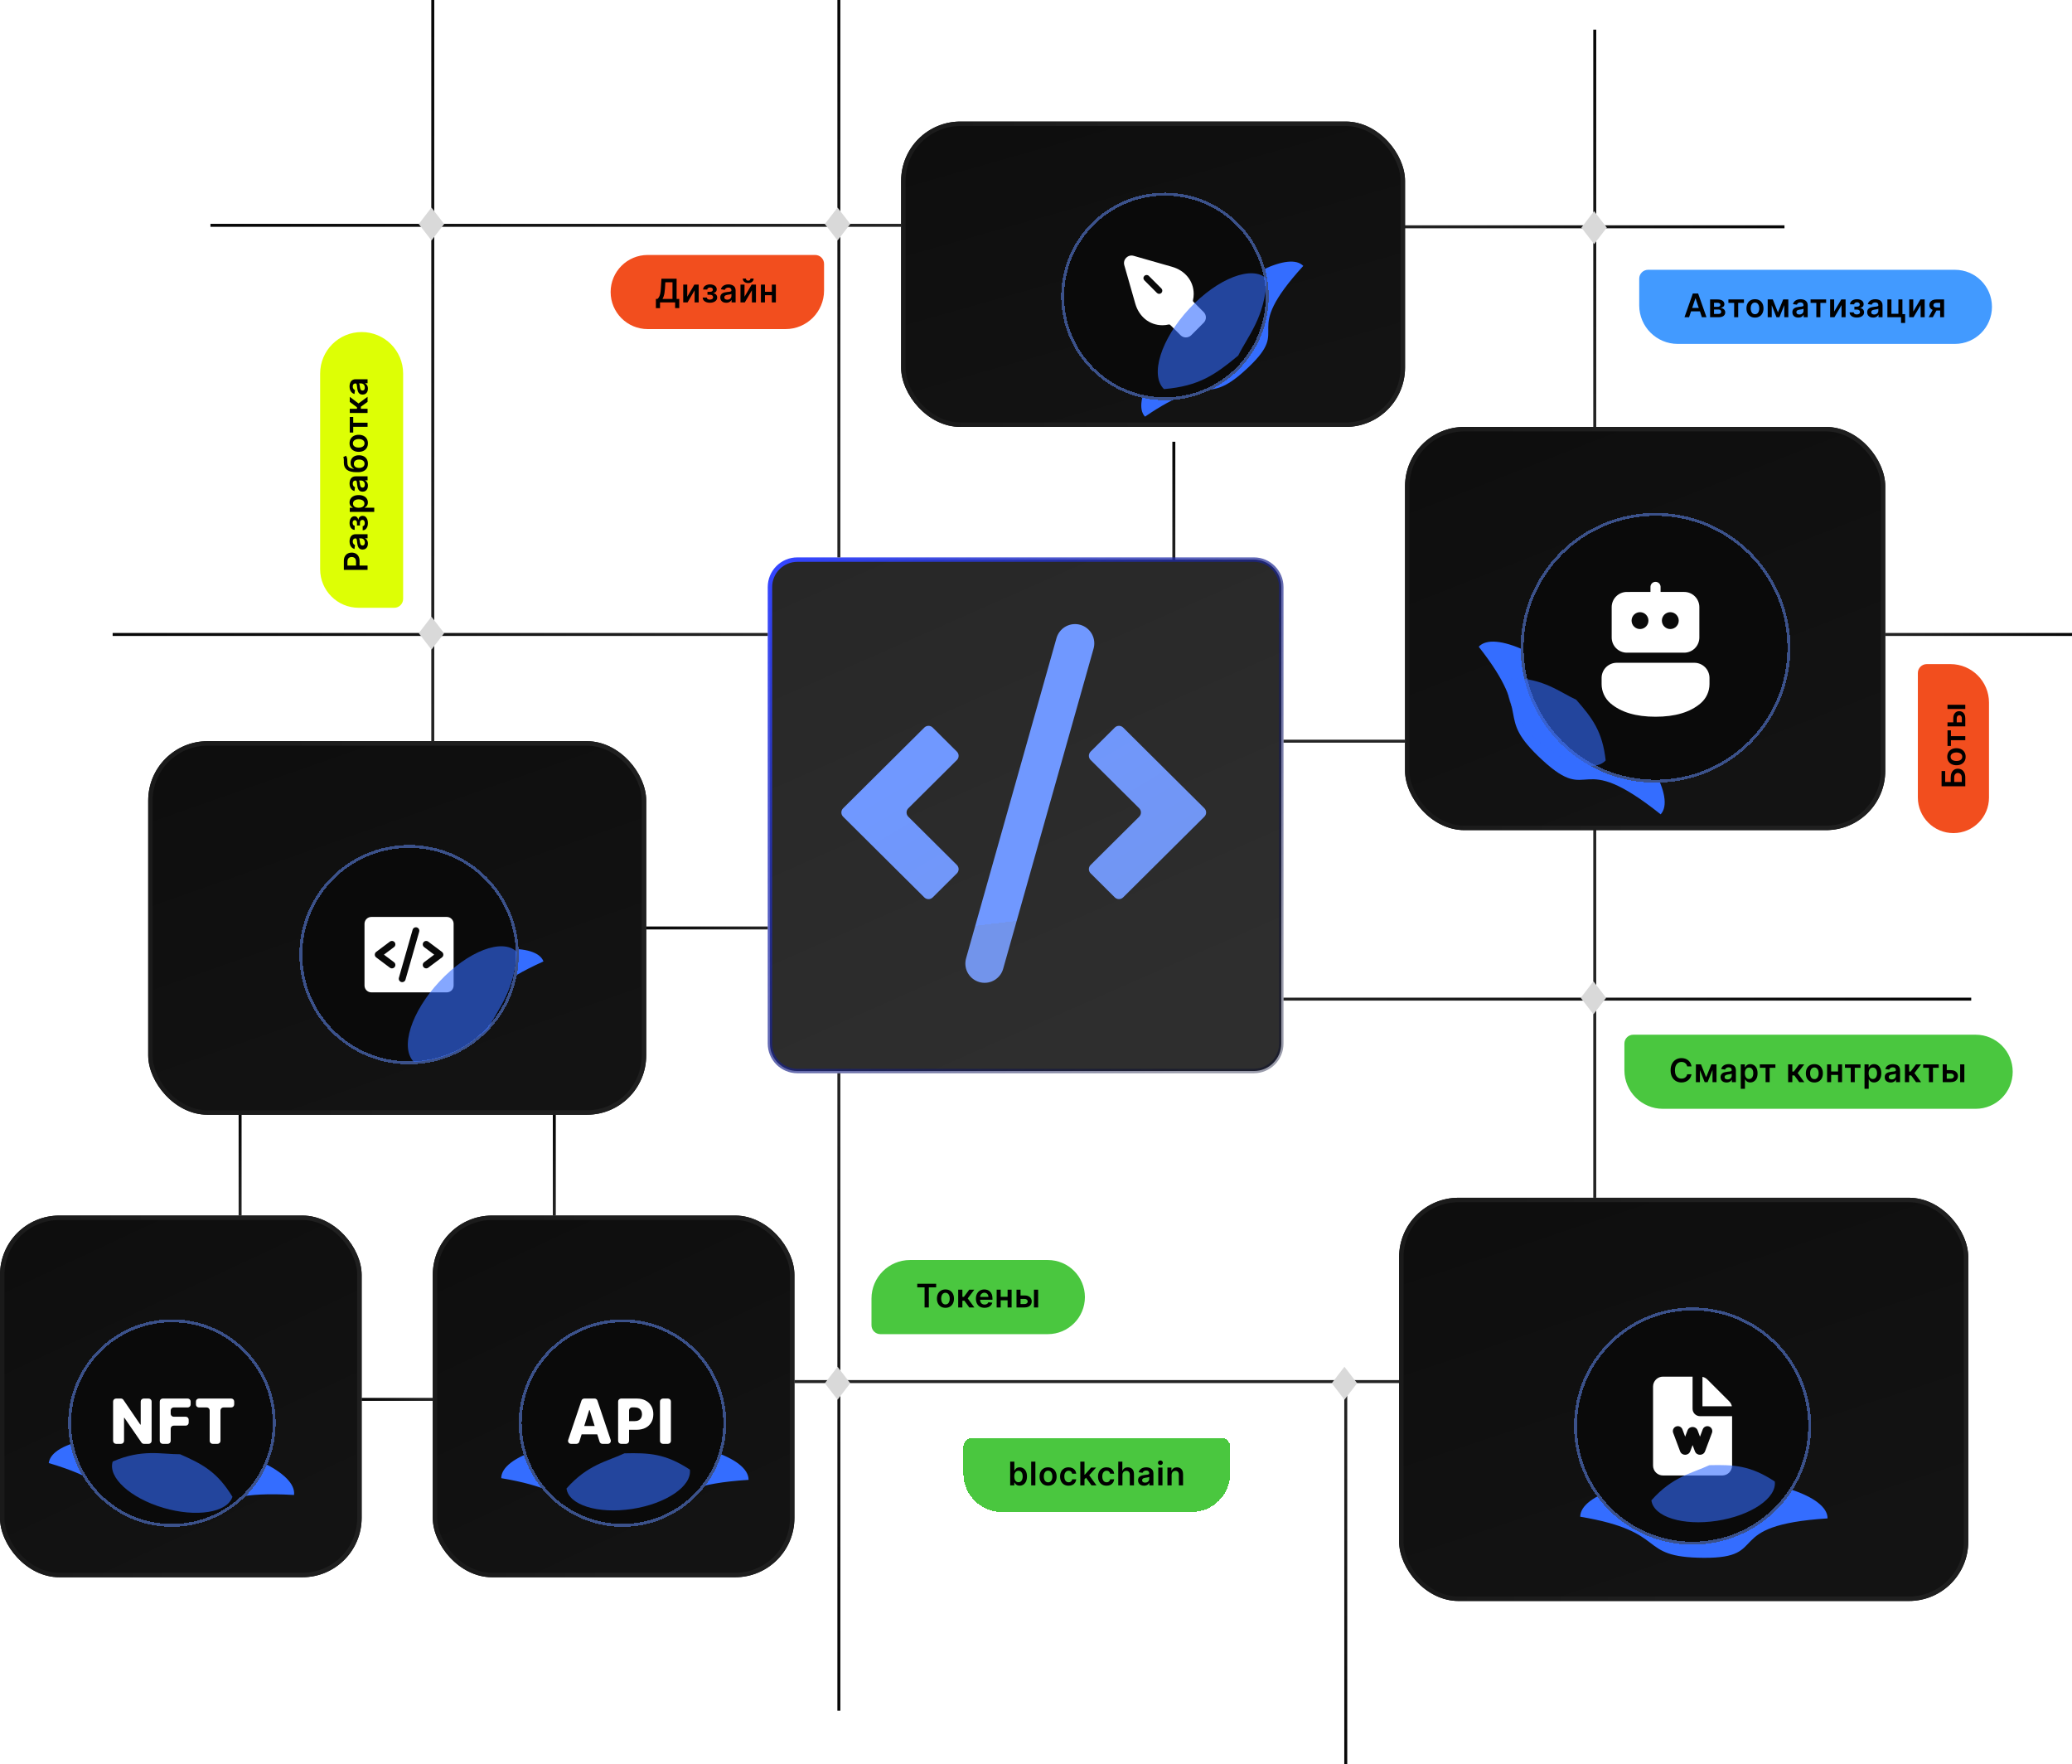 <svg width="699" height="595" viewBox="0 0 699 595" fill="none" xmlns="http://www.w3.org/2000/svg">
<path d="M283 577L283 362" stroke="url(#paint0_linear_240_177)"/>
<path d="M454 595L454 467" stroke="url(#paint1_linear_240_177)"/>
<path d="M396 149L396 193" stroke="url(#paint2_linear_240_177)"/>
<path d="M472 466C392.333 466 347.667 466 268 466" stroke="#242424"/>
<path d="M474 250L433 250" stroke="#242424"/>
<path d="M538 10L538 144" stroke="url(#paint3_linear_240_177)"/>
<path d="M538 270L538 404" stroke="#242424"/>
<path d="M433 337L665 337" stroke="url(#paint4_linear_240_177)"/>
<path d="M473.5 76.5H602" stroke="url(#paint5_linear_240_177)"/>
<g clip-path="url(#clip0_240_177)">
<rect x="304" y="41" width="170" height="103" rx="20" fill="url(#paint6_linear_240_177)"/>
<g filter="url(#filter0_f_240_177)">
<path d="M439.666 89.689C417.991 113.468 435.988 109.76 421.245 123.8C406.501 137.841 408.841 125.056 386.275 140.534C381.705 135.735 389.952 120.463 404.696 106.423C419.439 92.382 435.096 84.89 439.666 89.689Z" fill="#346DFF"/>
</g>
<g filter="url(#filter1_d_240_177)">
<path d="M354 93C354 73.67 369.67 58 389 58V58C408.33 58 424 73.67 424 93V93C424 112.33 408.33 128 389 128V128C369.67 128 354 112.33 354 93V93Z" fill="#0A0A0A" shape-rendering="crispEdges"/>
<path d="M389 58.5C408.054 58.5 423.5 73.946 423.5 93C423.5 112.054 408.054 127.5 389 127.5C369.946 127.5 354.5 112.054 354.5 93C354.5 73.946 369.946 58.5 389 58.5Z" stroke="#3B518A" shape-rendering="crispEdges"/>
<g filter="url(#filter2_d_240_177)">
<path d="M375.287 82.442C374.737 80.516 376.516 78.738 378.442 79.288L391.414 82.994C395.658 84.207 398.701 87.628 398.701 92.181C398.701 92.875 398.619 93.555 398.469 94.217C398.41 94.479 398.486 94.679 398.587 94.779L402.066 98.259C402.303 98.496 402.491 98.777 402.619 99.086C402.747 99.395 402.813 99.727 402.813 100.062C402.813 100.397 402.747 100.729 402.619 101.038C402.491 101.348 402.303 101.629 402.066 101.865L397.866 106.066C397.629 106.303 397.348 106.491 397.038 106.619C396.729 106.747 396.397 106.813 396.062 106.813C395.727 106.813 395.396 106.747 395.086 106.619C394.777 106.491 394.496 106.303 394.259 106.066L390.774 102.581C390.675 102.48 390.473 102.404 390.211 102.465C389.546 102.62 388.865 102.699 388.181 102.701C383.628 102.701 380.205 99.658 378.994 95.414L375.287 82.442ZM382.058 86.057C381.96 86.156 381.881 86.273 381.828 86.402C381.774 86.531 381.747 86.669 381.747 86.808C381.747 86.948 381.774 87.086 381.828 87.215C381.881 87.344 381.96 87.461 382.058 87.56L386.316 91.819C386.516 92.012 386.784 92.119 387.063 92.117C387.341 92.115 387.608 92.003 387.805 91.806C388.002 91.609 388.114 91.343 388.116 91.064C388.119 90.786 388.012 90.517 387.819 90.317L383.56 86.055C383.361 85.856 383.091 85.745 382.809 85.745C382.528 85.745 382.258 85.858 382.058 86.057Z" fill="white"/>
</g>
</g>
<g filter="url(#filter3_f_240_177)">
<path d="M427.371 94.067C426.655 107.147 421.117 113.091 417.72 119.939C409.974 126.353 404.539 130.233 392.674 131.241C387.833 126.494 391.676 114.325 401.257 104.059C410.838 93.794 422.53 89.32 427.371 94.067Z" fill="#346DFF" fill-opacity="0.6"/>
</g>
</g>
<rect x="304.75" y="41.75" width="168.5" height="101.5" rx="19.25" stroke="url(#paint7_linear_240_177)" stroke-width="1.5"/>
<path d="M269 188.75H423C428.109 188.75 432.25 192.891 432.25 198V352C432.25 357.109 428.109 361.25 423 361.25H269C263.891 361.25 259.75 357.109 259.75 352V198C259.75 192.891 263.891 188.75 269 188.75Z" fill="url(#paint8_linear_240_177)"/>
<path d="M269 188.75H423C428.109 188.75 432.25 192.891 432.25 198V352C432.25 357.109 428.109 361.25 423 361.25H269C263.891 361.25 259.75 357.109 259.75 352V198C259.75 192.891 263.891 188.75 269 188.75Z" stroke="url(#paint9_linear_240_177)" stroke-width="1.5"/>
<path d="M314.647 245.402C313.867 244.626 312.607 244.626 311.827 245.402L284.428 272.631C283.641 273.413 283.641 274.686 284.428 275.468L311.827 302.695C312.607 303.47 313.867 303.471 314.647 302.696L322.807 294.588C323.594 293.806 323.595 292.533 322.808 291.751L306.424 275.469C305.637 274.686 305.638 273.413 306.425 272.631L322.808 256.355C323.595 255.573 323.595 254.3 322.808 253.518L314.647 245.402ZM378.902 245.402C378.122 244.626 376.862 244.626 376.082 245.402L367.928 253.508C367.141 254.29 367.141 255.563 367.928 256.345L384.312 272.627C385.099 273.41 385.099 274.683 384.311 275.465L367.928 291.741C367.141 292.523 367.141 293.796 367.928 294.578L376.079 302.684C376.859 303.459 378.119 303.46 378.899 302.685L406.304 275.459C407.091 274.676 407.091 273.403 406.304 272.621L387.084 253.536L378.902 245.402Z" fill="url(#paint10_linear_240_177)"/>
<path d="M362.667 217L332.167 325" stroke="url(#paint11_linear_240_177)" stroke-width="13" stroke-linecap="round"/>
<g clip-path="url(#clip1_240_177)">
<rect x="50" y="250" width="168" height="126" rx="20" fill="url(#paint12_linear_240_177)"/>
<g filter="url(#filter4_f_240_177)">
<path d="M183.337 324.286C154 337.5 171.99 341.245 152.882 348.275C133.775 355.304 141 344.5 114.143 349.741C111.855 343.522 125.49 332.782 144.597 325.753C163.705 318.724 181.049 318.067 183.337 324.286Z" fill="#346DFF"/>
</g>
<g filter="url(#filter5_d_240_177)">
<path d="M97 315C97 294.565 113.565 278 134 278V278C154.435 278 171 294.565 171 315V315C171 335.435 154.435 352 134 352V352C113.565 352 97 335.435 97 315V315Z" fill="#0A0A0A" shape-rendering="crispEdges"/>
<path d="M134 278.5C154.158 278.5 170.5 294.842 170.5 315C170.5 335.158 154.158 351.5 134 351.5C113.842 351.5 97.5 335.158 97.5 315C97.5 294.842 113.842 278.5 134 278.5Z" stroke="#3B518A" shape-rendering="crispEdges"/>
<g filter="url(#filter6_d_240_177)">
<path d="M146.719 302.281H121.281C120.668 302.281 120.08 302.525 119.646 302.959C119.212 303.392 118.969 303.98 118.969 304.594V325.406C118.969 326.02 119.212 326.608 119.646 327.041C120.08 327.475 120.668 327.719 121.281 327.719H146.719C147.332 327.719 147.92 327.475 148.354 327.041C148.788 326.608 149.031 326.02 149.031 325.406V304.594C149.031 303.98 148.788 303.392 148.354 302.959C147.92 302.525 147.332 302.281 146.719 302.281ZM128.913 317.544C129.158 317.728 129.32 318.002 129.363 318.305C129.407 318.609 129.328 318.917 129.144 319.163C128.96 319.408 128.686 319.57 128.382 319.613C128.079 319.657 127.77 319.578 127.525 319.394L122.9 315.925C122.756 315.817 122.64 315.678 122.56 315.517C122.479 315.357 122.438 315.18 122.438 315C122.438 314.82 122.479 314.643 122.56 314.483C122.64 314.322 122.756 314.183 122.9 314.075L127.525 310.606C127.77 310.422 128.079 310.343 128.382 310.387C128.686 310.43 128.96 310.592 129.144 310.837C129.328 311.083 129.407 311.391 129.363 311.695C129.32 311.998 129.158 312.272 128.913 312.456L125.52 315L128.913 317.544ZM137.424 307.224L132.799 323.412C132.76 323.56 132.691 323.7 132.597 323.821C132.503 323.943 132.386 324.045 132.252 324.121C132.119 324.197 131.971 324.245 131.818 324.263C131.666 324.282 131.511 324.269 131.363 324.227C131.216 324.185 131.078 324.113 130.958 324.017C130.838 323.921 130.738 323.802 130.665 323.667C130.592 323.531 130.546 323.383 130.531 323.23C130.516 323.077 130.531 322.923 130.576 322.776L135.201 306.588C135.29 306.299 135.489 306.056 135.755 305.911C136.021 305.767 136.333 305.733 136.624 305.816C136.915 305.899 137.162 306.094 137.312 306.357C137.461 306.62 137.502 306.932 137.424 307.224ZM145.1 315.925L140.475 319.394C140.23 319.578 139.921 319.657 139.618 319.613C139.314 319.57 139.04 319.408 138.856 319.163C138.672 318.917 138.593 318.609 138.637 318.305C138.68 318.002 138.842 317.728 139.087 317.544L142.48 315L139.087 312.456C138.966 312.365 138.864 312.251 138.786 312.12C138.709 311.99 138.658 311.845 138.637 311.695C138.615 311.544 138.623 311.391 138.661 311.244C138.699 311.097 138.765 310.959 138.856 310.837C138.947 310.716 139.061 310.614 139.192 310.536C139.323 310.459 139.467 310.408 139.618 310.387C139.768 310.365 139.921 310.373 140.068 310.411C140.215 310.449 140.354 310.515 140.475 310.606L145.1 314.075C145.244 314.183 145.36 314.322 145.44 314.483C145.521 314.643 145.562 314.82 145.562 315C145.562 315.18 145.521 315.357 145.44 315.517C145.36 315.678 145.244 315.817 145.1 315.925Z" fill="white"/>
</g>
<g filter="url(#filter7_f_240_177)">
<path d="M170.371 314.067C169.655 327.147 164.117 333.091 160.72 339.939C152.974 346.353 147.539 350.233 135.674 351.241C130.833 346.494 134.676 334.325 144.257 324.059C153.838 313.794 165.53 309.32 170.371 314.067Z" fill="#346DFF" fill-opacity="0.6"/>
</g>
</g>
</g>
<rect x="50.75" y="250.75" width="166.5" height="124.5" rx="19.25" stroke="url(#paint13_linear_240_177)" stroke-width="1.5"/>
<path d="M121 205C113.82 205 108 199.18 108 192L108 126C108 118.268 114.268 112 122 112V112C129.732 112 136 118.268 136 126L136 202C136 203.657 134.657 205 133 205L121 205Z" fill="#DDFF05"/>
<path d="M124 192.211L116 192.211L116 189.211C116 188.596 116.115 188.081 116.344 187.664C116.573 187.245 116.888 186.928 117.289 186.715C117.687 186.499 118.141 186.391 118.648 186.391C119.161 186.391 119.617 186.499 120.016 186.715C120.414 186.931 120.728 187.25 120.957 187.672C121.184 188.094 121.297 188.613 121.297 189.23L121.297 191.219L120.105 191.219L120.105 189.426C120.105 189.066 120.043 188.772 119.918 188.543C119.793 188.314 119.621 188.145 119.402 188.035C119.184 187.923 118.932 187.867 118.648 187.867C118.365 187.867 118.115 187.923 117.898 188.035C117.682 188.145 117.514 188.315 117.395 188.547C117.272 188.776 117.211 189.072 117.211 189.434L117.211 190.762L124 190.762L124 192.211ZM124.121 183.355C124.121 183.735 124.053 184.078 123.918 184.383C123.78 184.685 123.577 184.924 123.309 185.101C123.04 185.276 122.71 185.363 122.316 185.363C121.978 185.363 121.698 185.301 121.477 185.176C121.255 185.051 121.078 184.88 120.945 184.664C120.812 184.448 120.712 184.204 120.645 183.933C120.574 183.66 120.523 183.377 120.492 183.086C120.456 182.734 120.423 182.449 120.395 182.23C120.363 182.011 120.316 181.853 120.254 181.754C120.189 181.652 120.089 181.601 119.953 181.601L119.93 181.601C119.635 181.601 119.408 181.689 119.246 181.863C119.085 182.037 119.004 182.289 119.004 182.617C119.004 182.963 119.079 183.238 119.23 183.441C119.382 183.642 119.56 183.777 119.766 183.847L119.578 185.168C119.214 185.064 118.909 184.892 118.664 184.652C118.417 184.412 118.232 184.12 118.109 183.773C117.984 183.427 117.922 183.044 117.922 182.625C117.922 182.336 117.956 182.048 118.023 181.761C118.091 181.475 118.203 181.213 118.359 180.976C118.513 180.739 118.723 180.549 118.988 180.406C119.254 180.26 119.586 180.187 119.984 180.187L124 180.187L124 181.547L123.176 181.547L123.176 181.593C123.342 181.679 123.499 181.801 123.645 181.957C123.788 182.11 123.904 182.304 123.992 182.539C124.078 182.771 124.121 183.043 124.121 183.355ZM123.082 182.988C123.082 182.704 123.026 182.458 122.914 182.25C122.799 182.041 122.648 181.881 122.461 181.769C122.273 181.655 122.069 181.597 121.848 181.597L121.141 181.597C121.177 181.642 121.211 181.717 121.242 181.824C121.273 181.928 121.301 182.045 121.324 182.176C121.348 182.306 121.368 182.435 121.387 182.562C121.405 182.69 121.421 182.801 121.434 182.894C121.462 183.105 121.509 183.294 121.574 183.461C121.639 183.627 121.73 183.759 121.848 183.855C121.962 183.952 122.111 184 122.293 184C122.553 184 122.75 183.905 122.883 183.715C123.016 183.524 123.082 183.282 123.082 182.988ZM122.355 178.877L122.355 177.475C122.579 177.462 122.753 177.362 122.875 177.174C122.997 176.987 123.059 176.743 123.059 176.444C123.059 176.139 122.992 175.883 122.859 175.674C122.724 175.463 122.52 175.358 122.246 175.358C122.085 175.358 121.943 175.398 121.82 175.479C121.695 175.56 121.599 175.673 121.531 175.819C121.464 175.965 121.43 176.136 121.43 176.334L121.43 177.252L120.426 177.252L120.426 176.334C120.426 176.04 120.358 175.817 120.223 175.666C120.087 175.513 119.917 175.436 119.711 175.436C119.49 175.436 119.31 175.517 119.172 175.678C119.034 175.837 118.965 176.057 118.965 176.338C118.965 176.62 119.029 176.854 119.156 177.041C119.284 177.226 119.448 177.323 119.648 177.331L119.648 178.725C119.299 178.72 118.996 178.616 118.738 178.413C118.48 178.207 118.28 177.931 118.137 177.584C117.993 177.235 117.922 176.842 117.922 176.405C117.922 175.936 117.992 175.531 118.133 175.19C118.273 174.849 118.47 174.586 118.723 174.401C118.973 174.216 119.267 174.123 119.605 174.123C119.931 174.123 120.201 174.225 120.414 174.428C120.625 174.631 120.776 174.905 120.867 175.248L120.93 175.248C120.943 175.011 121.01 174.798 121.133 174.608C121.253 174.418 121.415 174.267 121.621 174.155C121.827 174.043 122.065 173.987 122.336 173.987C122.703 173.987 123.021 174.092 123.289 174.303C123.555 174.514 123.759 174.804 123.902 175.174C124.046 175.541 124.117 175.962 124.117 176.436C124.117 176.897 124.048 177.31 123.91 177.674C123.77 178.036 123.568 178.324 123.305 178.538C123.042 178.751 122.725 178.864 122.355 178.877ZM126.25 172.653L118 172.653L118 171.263L118.992 171.263L118.992 171.181C118.846 171.108 118.691 171.005 118.527 170.872C118.361 170.739 118.219 170.56 118.102 170.333C117.982 170.107 117.922 169.818 117.922 169.466C117.922 169.002 118.04 168.584 118.277 168.212C118.512 167.837 118.859 167.54 119.32 167.321C119.779 167.1 120.341 166.989 121.008 166.989C121.667 166.989 122.227 167.097 122.687 167.314C123.148 167.53 123.5 167.824 123.742 168.196C123.984 168.569 124.105 168.991 124.105 169.462C124.105 169.806 124.048 170.091 123.934 170.318C123.819 170.544 123.681 170.726 123.52 170.864C123.355 171 123.201 171.105 123.055 171.181L123.055 171.239L126.25 171.239L126.25 172.653ZM121 171.267C121.388 171.267 121.728 171.212 122.02 171.103C122.311 170.991 122.539 170.831 122.703 170.622C122.865 170.411 122.945 170.156 122.945 169.857C122.945 169.544 122.862 169.282 122.695 169.071C122.526 168.861 122.296 168.702 122.004 168.595C121.71 168.486 121.375 168.431 121 168.431C120.628 168.431 120.297 168.484 120.008 168.591C119.719 168.698 119.492 168.857 119.328 169.068C119.164 169.278 119.082 169.541 119.082 169.857C119.082 170.159 119.161 170.415 119.32 170.626C119.479 170.837 119.702 170.997 119.988 171.107C120.275 171.213 120.612 171.267 121 171.267ZM124.121 163.832C124.121 164.212 124.053 164.555 123.918 164.859C123.78 165.161 123.577 165.401 123.309 165.578C123.04 165.752 122.71 165.84 122.316 165.84C121.978 165.84 121.698 165.777 121.477 165.652C121.255 165.527 121.078 165.357 120.945 165.141C120.812 164.924 120.712 164.681 120.645 164.41C120.574 164.137 120.523 163.854 120.492 163.562C120.456 163.211 120.423 162.926 120.395 162.707C120.363 162.488 120.316 162.329 120.254 162.23C120.189 162.129 120.089 162.078 119.953 162.078L119.93 162.078C119.635 162.078 119.408 162.165 119.246 162.34C119.085 162.514 119.004 162.766 119.004 163.094C119.004 163.44 119.079 163.715 119.23 163.918C119.382 164.118 119.56 164.254 119.766 164.324L119.578 165.644C119.214 165.54 118.909 165.368 118.664 165.129C118.417 164.889 118.232 164.596 118.109 164.25C117.984 163.904 117.922 163.521 117.922 163.101C117.922 162.812 117.956 162.525 118.023 162.238C118.091 161.952 118.203 161.69 118.359 161.453C118.513 161.216 118.723 161.026 118.988 160.883C119.254 160.737 119.586 160.664 119.984 160.664L124 160.664L124 162.023L123.176 162.023L123.176 162.07C123.342 162.156 123.499 162.277 123.645 162.433C123.788 162.587 123.904 162.781 123.992 163.016C124.078 163.247 124.121 163.519 124.121 163.832ZM123.082 163.465C123.082 163.181 123.026 162.935 122.914 162.726C122.799 162.518 122.648 162.358 122.461 162.246C122.273 162.131 122.069 162.074 121.848 162.074L121.141 162.074C121.177 162.118 121.211 162.194 121.242 162.301C121.273 162.405 121.301 162.522 121.324 162.652C121.348 162.782 121.368 162.911 121.387 163.039C121.405 163.167 121.421 163.277 121.434 163.371C121.462 163.582 121.509 163.771 121.574 163.937C121.639 164.104 121.73 164.236 121.848 164.332C121.962 164.428 122.111 164.476 122.293 164.476C122.553 164.476 122.75 164.381 122.883 164.191C123.016 164.001 123.082 163.759 123.082 163.465ZM115.781 154.213L116.695 153.721C116.846 153.896 116.956 154.091 117.023 154.307C117.091 154.523 117.135 154.777 117.156 155.069C117.174 155.358 117.187 155.702 117.195 156.1C117.206 156.548 117.29 156.914 117.449 157.198C117.608 157.482 117.849 157.699 118.172 157.85C118.492 158.001 118.901 158.1 119.398 158.147L119.398 158.081C119.031 157.893 118.751 157.63 118.559 157.292C118.366 156.953 118.27 156.556 118.27 156.1C118.27 155.603 118.382 155.164 118.605 154.784C118.827 154.401 119.148 154.103 119.57 153.889C119.992 153.673 120.503 153.565 121.102 153.565C121.719 153.565 122.254 153.681 122.707 153.913C123.158 154.144 123.505 154.474 123.75 154.901C123.995 155.325 124.117 155.829 124.117 156.413C124.117 156.993 123.991 157.499 123.738 157.928C123.483 158.355 123.107 158.686 122.609 158.921C122.109 159.152 121.493 159.268 120.762 159.268L120.223 159.268C118.811 159.268 117.758 159.005 117.062 158.479C116.367 157.953 116.013 157.173 116 156.139C115.995 155.832 115.993 155.557 115.996 155.315C115.999 155.07 115.987 154.857 115.961 154.674C115.935 154.492 115.875 154.338 115.781 154.213ZM122.984 156.405C122.984 156.116 122.91 155.866 122.762 155.655C122.611 155.444 122.397 155.282 122.121 155.171C121.845 155.056 121.518 154.999 121.141 154.999C120.768 154.999 120.452 155.056 120.191 155.171C119.928 155.285 119.728 155.448 119.59 155.659C119.452 155.87 119.383 156.121 119.383 156.413C119.383 156.631 119.422 156.828 119.5 157.003C119.578 157.177 119.693 157.325 119.844 157.448C119.995 157.57 120.178 157.664 120.395 157.729C120.611 157.794 120.859 157.829 121.141 157.835C121.706 157.835 122.155 157.707 122.488 157.452C122.819 157.197 122.984 156.848 122.984 156.405ZM124.117 149.525C124.117 150.111 123.988 150.618 123.73 151.048C123.473 151.478 123.112 151.811 122.648 152.048C122.185 152.283 121.643 152.4 121.023 152.4C120.404 152.4 119.861 152.283 119.395 152.048C118.928 151.811 118.566 151.478 118.309 151.048C118.051 150.618 117.922 150.111 117.922 149.525C117.922 148.939 118.051 148.431 118.309 148.001C118.566 147.572 118.928 147.24 119.395 147.005C119.861 146.768 120.404 146.65 121.023 146.65C121.643 146.65 122.185 146.768 122.648 147.005C123.112 147.24 123.473 147.572 123.73 148.001C123.988 148.431 124.117 148.939 124.117 149.525ZM122.984 149.517C122.984 149.199 122.897 148.934 122.723 148.72C122.546 148.506 122.309 148.348 122.012 148.243C121.715 148.137 121.384 148.083 121.02 148.083C120.652 148.083 120.32 148.137 120.023 148.243C119.724 148.348 119.486 148.506 119.309 148.72C119.132 148.934 119.043 149.199 119.043 149.517C119.043 149.842 119.132 150.113 119.309 150.329C119.486 150.543 119.724 150.703 120.023 150.81C120.32 150.914 120.652 150.966 121.02 150.966C121.384 150.966 121.715 150.914 122.012 150.81C122.309 150.703 122.546 150.543 122.723 150.329C122.897 150.113 122.984 149.842 122.984 149.517ZM119.16 145.891L118 145.891L118 140.641L119.16 140.641L119.16 142.582L124 142.582L124 143.949L119.16 143.949L119.16 145.891ZM124 139.295L118 139.295L118 137.881L120.422 137.881L120.422 137.365L118 135.56L118 133.857L120.945 136.08L124 133.834L124 135.545L121.738 137.189L121.738 137.881L124 137.881L124 139.295ZM124.121 131.085C124.121 131.466 124.053 131.808 123.918 132.113C123.78 132.415 123.577 132.654 123.309 132.832C123.04 133.006 122.71 133.093 122.316 133.093C121.978 133.093 121.698 133.031 121.477 132.906C121.255 132.781 121.078 132.61 120.945 132.394C120.812 132.178 120.712 131.934 120.645 131.664C120.574 131.39 120.523 131.108 120.492 130.816C120.456 130.464 120.423 130.179 120.395 129.96C120.363 129.742 120.316 129.583 120.254 129.484C120.189 129.382 120.089 129.332 119.953 129.332L119.93 129.332C119.635 129.332 119.408 129.419 119.246 129.593C119.085 129.768 119.004 130.019 119.004 130.347C119.004 130.694 119.079 130.968 119.23 131.171C119.382 131.372 119.56 131.507 119.766 131.578L119.578 132.898C119.214 132.794 118.909 132.622 118.664 132.382C118.417 132.143 118.232 131.85 118.109 131.503C117.984 131.157 117.922 130.774 117.922 130.355C117.922 130.066 117.956 129.778 118.023 129.492C118.091 129.205 118.203 128.944 118.359 128.707C118.513 128.47 118.723 128.279 118.988 128.136C119.254 127.99 119.586 127.917 119.984 127.917L124 127.917L124 129.277L123.176 129.277L123.176 129.324C123.342 129.41 123.499 129.531 123.645 129.687C123.788 129.841 123.904 130.035 123.992 130.269C124.078 130.501 124.121 130.773 124.121 131.085ZM123.082 130.718C123.082 130.434 123.026 130.188 122.914 129.98C122.799 129.772 122.648 129.611 122.461 129.499C122.273 129.385 122.069 129.328 121.848 129.328L121.141 129.328C121.177 129.372 121.211 129.447 121.242 129.554C121.273 129.658 121.301 129.776 121.324 129.906C121.348 130.036 121.368 130.165 121.387 130.292C121.405 130.42 121.421 130.531 121.434 130.624C121.462 130.835 121.509 131.024 121.574 131.191C121.639 131.358 121.73 131.489 121.848 131.585C121.962 131.682 122.111 131.73 122.293 131.73C122.553 131.73 122.75 131.635 122.883 131.445C123.016 131.255 123.082 131.013 123.082 130.718Z" fill="black"/>
<path d="M659 281C652.373 281 647 275.627 647 269L647 227C647 225.343 648.343 224 650 224L658 224C665.18 224 671 229.82 671 237L671 269C671 275.627 665.627 281 659 281V281Z" fill="#F24E1E"/>
<path d="M663 265.211L655 265.211L655 260.066L656.215 260.066L656.215 263.762L658.09 263.762L658.09 262.219C658.09 261.607 658.19 261.082 658.391 260.645C658.589 260.204 658.868 259.867 659.23 259.633C659.592 259.398 660.018 259.281 660.508 259.281C661 259.281 661.434 259.398 661.809 259.633C662.181 259.867 662.473 260.204 662.684 260.645C662.895 261.082 663 261.607 663 262.219L663 265.211ZM661.812 263.762L661.812 262.219C661.812 261.896 661.751 261.622 661.629 261.398C661.507 261.174 661.345 261.005 661.145 260.891C660.944 260.773 660.727 260.715 660.492 260.715C660.154 260.715 659.866 260.845 659.629 261.105C659.389 261.363 659.27 261.734 659.27 262.219L659.27 263.762L661.812 263.762ZM663.117 255.239C663.117 255.825 662.988 256.333 662.73 256.762C662.473 257.192 662.112 257.525 661.648 257.762C661.185 257.997 660.643 258.114 660.023 258.114C659.404 258.114 658.861 257.997 658.395 257.762C657.928 257.525 657.566 257.192 657.309 256.762C657.051 256.333 656.922 255.825 656.922 255.239C656.922 254.653 657.051 254.145 657.309 253.716C657.566 253.286 657.928 252.954 658.395 252.719C658.861 252.482 659.404 252.364 660.023 252.364C660.643 252.364 661.185 252.482 661.648 252.719C662.112 252.954 662.473 253.286 662.73 253.716C662.988 254.145 663.117 254.653 663.117 255.239ZM661.984 255.231C661.984 254.913 661.897 254.648 661.723 254.434C661.546 254.221 661.309 254.062 661.012 253.958C660.715 253.851 660.384 253.798 660.02 253.798C659.652 253.798 659.32 253.851 659.023 253.958C658.724 254.062 658.486 254.221 658.309 254.434C658.132 254.648 658.043 254.913 658.043 255.231C658.043 255.557 658.132 255.828 658.309 256.044C658.486 256.257 658.724 256.417 659.023 256.524C659.32 256.628 659.652 256.68 660.02 256.68C660.384 256.68 660.715 256.628 661.012 256.524C661.309 256.417 661.546 256.257 661.723 256.044C661.897 255.828 661.984 255.557 661.984 255.231ZM658.16 251.605L657 251.605L657 246.355L658.16 246.355L658.16 248.296L663 248.296L663 249.664L658.16 249.664L658.16 251.605ZM658.953 244.052L658.953 242.282C658.953 241.517 659.139 240.924 659.512 240.505C659.884 240.086 660.372 239.875 660.977 239.872C661.37 239.875 661.719 239.971 662.023 240.161C662.328 240.349 662.568 240.622 662.742 240.982C662.914 241.338 663 241.772 663 242.282L663 245.009L657 245.009L657 243.646L661.84 243.646L661.84 242.282C661.84 241.975 661.762 241.722 661.605 241.525C661.447 241.327 661.243 241.228 660.996 241.228C660.736 241.228 660.523 241.327 660.359 241.525C660.195 241.722 660.113 241.975 660.113 242.282L660.113 244.052L658.953 244.052ZM663 239.126L657 239.126L657 237.712L663 237.712L663 239.126Z" fill="black"/>
<g clip-path="url(#clip2_240_177)">
<rect x="146" y="410" width="122" height="122" rx="20" fill="url(#paint14_linear_240_177)"/>
<g filter="url(#filter8_f_240_177)">
<path d="M252.539 499.147C216.195 501.472 233.766 512.6 210.723 512.444C187.68 512.287 199.635 503.715 169.092 498.58C169.143 491.08 187.865 485.127 210.908 485.284C233.951 485.44 252.59 491.647 252.539 499.147Z" fill="#346DFF"/>
</g>
<g filter="url(#filter9_d_240_177)">
<path d="M172 471C172 451.67 187.67 436 207 436V436C226.33 436 242 451.67 242 471V471C242 490.33 226.33 506 207 506V506C187.67 506 172 490.33 172 471V471Z" fill="#0A0A0A" shape-rendering="crispEdges"/>
<path d="M207 436.5C226.054 436.5 241.5 451.946 241.5 471C241.5 490.054 226.054 505.5 207 505.5C187.946 505.5 172.5 490.054 172.5 471C172.5 451.946 187.946 436.5 207 436.5Z" stroke="#3B518A" shape-rendering="crispEdges"/>
<path d="M222.338 462.727C222.89 462.727 223.338 463.175 223.338 463.727V477C223.338 477.552 222.89 478 222.338 478H220.646C220.094 478 219.646 477.552 219.646 477V463.727C219.646 463.175 220.094 462.727 220.646 462.727H222.338Z" fill="white"/>
<path d="M206.527 478C205.975 478 205.527 477.552 205.527 477V463.727C205.527 463.175 205.975 462.727 206.527 462.727H211.836C212.98 462.727 213.966 462.951 214.797 463.398C215.632 463.841 216.276 464.46 216.728 465.255C217.181 466.046 217.407 466.966 217.407 468.015C217.407 469.069 217.176 469.991 216.713 470.781C216.256 471.567 215.602 472.176 214.752 472.608C213.902 473.041 212.893 473.257 211.724 473.257H208.831C208.279 473.257 207.831 472.809 207.831 472.257V471.349C207.831 470.796 208.279 470.349 208.831 470.349H211.038C211.595 470.349 212.06 470.252 212.433 470.058C212.81 469.864 213.096 469.593 213.29 469.245C213.484 468.892 213.581 468.482 213.581 468.015C213.581 467.542 213.484 467.135 213.29 466.792C213.096 466.444 212.81 466.175 212.433 465.986C212.055 465.797 211.59 465.703 211.038 465.703H210.219C209.666 465.703 209.219 466.151 209.219 466.703V477C209.219 477.552 208.771 478 208.219 478H206.527Z" fill="white"/>
<path d="M192.429 477.299C192.298 477.716 191.912 478 191.475 478H189.635C188.951 478 188.469 477.329 188.687 476.68L193.166 463.408C193.303 463.001 193.684 462.727 194.113 462.727H197.592C198.021 462.727 198.402 463.001 198.539 463.408L203.017 476.68C203.236 477.329 202.754 478 202.07 478H200.23C199.793 478 199.406 477.716 199.275 477.3L195.926 466.632C195.916 466.598 195.884 466.575 195.849 466.575V466.575C195.813 466.575 195.782 466.598 195.771 466.632L192.429 477.299ZM191.68 472.989C191.68 472.437 192.128 471.989 192.68 471.989H198.973C199.525 471.989 199.973 472.437 199.973 472.989V473.793C199.973 474.346 199.525 474.793 198.973 474.793H192.68C192.128 474.793 191.68 474.346 191.68 473.793V472.989Z" fill="white"/>
</g>
<g filter="url(#filter10_f_240_177)">
<path d="M191.111 502.059C198.289 493.927 204.937 492.906 210.659 490.199C218.984 490.006 224.508 490.273 232.735 495.707C233.445 501.276 224.703 507.213 213.209 508.967C201.715 510.721 191.821 507.628 191.111 502.059Z" fill="#346DFF" fill-opacity="0.6"/>
</g>
</g>
<rect x="146.75" y="410.75" width="120.5" height="120.5" rx="19.25" stroke="url(#paint15_linear_240_177)" stroke-width="1.5"/>
<g clip-path="url(#clip3_240_177)">
<rect y="410" width="122" height="122" rx="20" fill="url(#paint16_linear_240_177)"/>
<g filter="url(#filter11_f_240_177)">
<path d="M99.191 504.25C62.836 502.111 78.913 515.305 56.062 512.33C33.212 509.356 46.126 502.311 16.441 493.477C17.409 486.04 36.718 482.422 59.569 485.397C82.42 488.372 100.159 496.813 99.191 504.25Z" fill="#346DFF"/>
</g>
<g filter="url(#filter12_d_240_177)">
<path d="M26 471C26 451.67 41.67 436 61 436V436C80.33 436 96 451.67 96 471V471C96 490.33 80.33 506 61 506V506C41.67 506 26 490.33 26 471V471Z" fill="#0A0A0A" shape-rendering="crispEdges"/>
<path d="M61 436.5C80.054 436.5 95.5 451.946 95.5 471C95.5 490.054 80.054 505.5 61 505.5C41.946 505.5 26.5 490.054 26.5 471C26.5 451.946 41.946 436.5 61 436.5Z" stroke="#3B518A" shape-rendering="crispEdges"/>
<path d="M70.1 465.725C69.547 465.725 69.1 465.277 69.1 464.725V463.727C69.1 463.175 69.547 462.727 70.1 462.727H81.008C81.561 462.727 82.008 463.175 82.008 463.727V464.725C82.008 465.277 81.561 465.725 81.008 465.725H78.377C77.825 465.725 77.377 466.173 77.377 466.725V477C77.377 477.552 76.93 478 76.377 478H74.738C74.186 478 73.738 477.552 73.738 477V466.725C73.738 466.173 73.29 465.725 72.738 465.725H70.1Z" fill="white"/>
<path d="M57.895 478C57.343 478 56.895 477.552 56.895 477V463.727C56.895 463.175 57.343 462.727 57.895 462.727H66.321C66.873 462.727 67.321 463.175 67.321 463.727V464.725C67.321 465.277 66.873 465.725 66.321 465.725H61.587C61.034 465.725 60.587 466.173 60.587 466.725V467.857C60.587 468.41 61.034 468.857 61.587 468.857H65.657C66.209 468.857 66.657 469.305 66.657 469.857V470.863C66.657 471.415 66.209 471.863 65.657 471.863H61.587C61.034 471.863 60.587 472.31 60.587 472.863V477C60.587 477.552 60.139 478 59.587 478H57.895Z" fill="white"/>
<path d="M53.154 462.727C53.706 462.727 54.154 463.175 54.154 463.727V477C54.154 477.552 53.706 478 53.154 478H51.547C51.218 478 50.911 477.838 50.724 477.568L44.963 469.213C44.951 469.196 44.932 469.185 44.911 469.185V469.185C44.876 469.185 44.847 469.214 44.847 469.249V477C44.847 477.552 44.4 478 43.847 478H42.156C41.604 478 41.156 477.552 41.156 477V463.727C41.156 463.175 41.604 462.727 42.156 462.727H43.805C44.135 462.727 44.444 462.89 44.63 463.163L50.319 471.491C50.334 471.513 50.36 471.527 50.387 471.527V471.527C50.433 471.527 50.47 471.49 50.47 471.444V463.727C50.47 463.175 50.918 462.727 51.47 462.727H53.154Z" fill="white"/>
</g>
<g filter="url(#filter13_f_240_177)">
<path d="M38.027 492.963C47.976 488.641 54.43 490.536 60.76 490.51C68.382 493.865 73.271 496.449 78.418 504.858C76.701 510.203 66.266 511.873 55.112 508.588C43.959 505.304 36.309 498.308 38.027 492.963Z" fill="#346DFF" fill-opacity="0.6"/>
</g>
</g>
<rect x="0.75" y="410.75" width="120.5" height="120.5" rx="19.25" stroke="url(#paint17_linear_240_177)" stroke-width="1.5"/>
<g clip-path="url(#clip4_240_177)">
<rect x="474" y="144" width="162" height="136" rx="20" fill="url(#paint18_linear_240_177)"/>
<g filter="url(#filter14_f_240_177)">
<path d="M560.235 274.671C531.773 251.953 537.295 272.005 520.345 256.393C503.395 240.782 518.008 242.477 498.855 218.137C503.936 212.62 521.796 220.804 538.745 236.415C555.695 252.026 565.317 269.154 560.235 274.671Z" fill="#346DFF"/>
</g>
<g filter="url(#filter15_d_240_177)">
<path d="M509 211.5C509 186.371 529.371 166 554.5 166V166C579.629 166 600 186.371 600 211.5V211.5C600 236.629 579.629 257 554.5 257V257C529.371 257 509 236.629 509 211.5V211.5Z" fill="#0A0A0A" shape-rendering="crispEdges"/>
<path d="M554.5 166.5C579.353 166.5 599.5 186.647 599.5 211.5C599.5 236.353 579.353 256.5 554.5 256.5C529.647 256.5 509.5 236.353 509.5 211.5C509.5 186.647 529.647 166.5 554.5 166.5Z" stroke="#3B518A" shape-rendering="crispEdges"/>
<path d="M567.588 216.55C568.26 216.55 568.926 216.682 569.547 216.94C570.168 217.197 570.732 217.574 571.208 218.049C571.683 218.525 572.06 219.089 572.317 219.71C572.574 220.331 572.707 220.997 572.707 221.669V223.725C572.707 224.955 572.442 226.17 571.928 227.288C571.415 228.405 570.666 229.399 569.733 230.2C566.173 233.258 561.075 234.75 554.5 234.75C547.925 234.75 542.834 233.258 539.28 230.2C538.349 229.399 537.601 228.407 537.088 227.291C536.575 226.174 536.309 224.961 536.309 223.732V221.666C536.31 220.309 536.849 219.008 537.809 218.048C538.769 217.089 540.071 216.55 541.428 216.55H567.588ZM554.5 189.25C554.912 189.25 555.311 189.399 555.621 189.67C555.932 189.941 556.134 190.316 556.19 190.724L556.206 190.956L556.204 192.66H564.166C565.524 192.66 566.826 193.2 567.786 194.159C568.746 195.119 569.285 196.421 569.285 197.779V208.028C569.285 209.385 568.746 210.687 567.786 211.647C566.826 212.607 565.524 213.147 564.166 213.147H544.829C543.471 213.147 542.169 212.607 541.209 211.647C540.25 210.687 539.71 209.385 539.71 208.028V197.781C539.71 197.109 539.843 196.443 540.1 195.822C540.357 195.201 540.735 194.636 541.21 194.161C541.686 193.686 542.25 193.309 542.872 193.051C543.493 192.794 544.159 192.662 544.831 192.663L552.794 192.66V190.956C552.794 190.544 552.943 190.145 553.215 189.834C553.486 189.523 553.861 189.321 554.27 189.266L554.5 189.25ZM549.379 199.488C548.996 199.472 548.614 199.534 548.256 199.67C547.898 199.806 547.571 200.013 547.295 200.278C547.019 200.544 546.799 200.862 546.649 201.214C546.499 201.567 546.421 201.946 546.421 202.329C546.421 202.712 546.499 203.091 546.649 203.443C546.799 203.796 547.019 204.114 547.295 204.38C547.571 204.645 547.898 204.852 548.256 204.988C548.614 205.124 548.996 205.186 549.379 205.17C550.113 205.141 550.807 204.829 551.316 204.299C551.825 203.77 552.109 203.063 552.109 202.329C552.109 201.594 551.825 200.888 551.316 200.359C550.807 199.829 550.113 199.517 549.379 199.488ZM559.601 199.488C559.218 199.472 558.836 199.534 558.478 199.67C558.12 199.806 557.793 200.013 557.517 200.278C557.24 200.544 557.021 200.862 556.871 201.214C556.72 201.567 556.643 201.946 556.643 202.329C556.643 202.712 556.72 203.091 556.871 203.443C557.021 203.796 557.24 204.114 557.517 204.38C557.793 204.645 558.12 204.852 558.478 204.988C558.836 205.124 559.218 205.186 559.601 205.17C560.334 205.141 561.029 204.829 561.537 204.299C562.046 203.77 562.331 203.063 562.331 202.329C562.331 201.594 562.046 200.888 561.537 200.359C561.029 199.829 560.334 199.517 559.601 199.488Z" fill="white"/>
</g>
<g filter="url(#filter16_f_240_177)">
<path d="M510.108 228.631C520.951 228.92 525.999 233.365 531.747 236.018C537.236 242.28 540.574 246.689 541.684 256.486C537.868 260.603 527.706 257.706 518.986 250.014C510.267 242.322 506.292 232.749 510.108 228.631Z" fill="#346DFF" fill-opacity="0.6"/>
</g>
</g>
<rect x="474.75" y="144.75" width="160.5" height="134.5" rx="19.25" stroke="url(#paint19_linear_240_177)" stroke-width="1.5"/>
<path d="M259 214L38 214" stroke="url(#paint20_linear_240_177)"/>
<path d="M146 472L122 472" stroke="url(#paint21_linear_240_177)"/>
<path d="M259 313L218 313" stroke="url(#paint22_linear_240_177)"/>
<g clip-path="url(#clip5_240_177)">
<rect x="472" y="404" width="192" height="136" rx="20" fill="url(#paint23_linear_240_177)"/>
<g filter="url(#filter17_f_240_177)">
<path d="M616.539 512.147C580.195 514.472 597.766 525.6 574.723 525.444C551.68 525.287 563.635 516.715 533.092 511.58C533.143 504.08 551.865 498.127 574.908 498.284C597.951 498.44 616.59 504.647 616.539 512.147Z" fill="#346DFF"/>
</g>
<g filter="url(#filter18_d_240_177)">
<path d="M528 472C528 449.909 545.909 432 568 432V432C590.091 432 608 449.909 608 472V472C608 494.091 590.091 512 568 512V512C545.909 512 528 494.091 528 472V472Z" fill="#0A0A0A" shape-rendering="crispEdges"/>
<path d="M568 432.5C589.815 432.5 607.5 450.185 607.5 472C607.5 493.815 589.815 511.5 568 511.5C546.185 511.5 528.5 493.815 528.5 472C528.5 450.185 546.185 432.5 568 432.5Z" stroke="#3B518A" shape-rendering="crispEdges"/>
<path fill-rule="evenodd" clip-rule="evenodd" d="M568 455.333V466.167C568 466.83 568.263 467.466 568.732 467.934C569.201 468.403 569.837 468.667 570.5 468.667H581.333V485.333C581.333 486.217 580.982 487.065 580.357 487.69C579.732 488.315 578.884 488.667 578 488.667H558C557.116 488.667 556.268 488.315 555.643 487.69C555.018 487.065 554.667 486.217 554.667 485.333V458.667C554.667 457.783 555.018 456.935 555.643 456.31C556.268 455.685 557.116 455.333 558 455.333H568ZM571.44 473.082L570.5 475.587L569.717 473.498C569.122 471.912 566.878 471.912 566.283 473.498L565.5 475.587L564.56 473.082C564.397 472.679 564.083 472.356 563.685 472.182C563.287 472.007 562.837 471.995 562.43 472.147C562.024 472.3 561.693 472.605 561.508 472.998C561.323 473.391 561.298 473.841 561.44 474.252L563.783 480.502C564.378 482.088 566.622 482.088 567.217 480.502L568 478.413L568.783 480.502C569.378 482.088 571.622 482.088 572.217 480.502L574.56 474.252C574.702 473.841 574.678 473.391 574.493 472.998C574.308 472.605 573.976 472.3 573.57 472.147C573.163 471.995 572.713 472.007 572.315 472.182C571.917 472.356 571.603 472.679 571.44 473.082ZM571.333 455.405C571.965 455.539 572.544 455.853 573 456.31L580.357 463.667C580.813 464.123 581.128 464.702 581.262 465.333H571.333V455.405Z" fill="white"/>
</g>
<g filter="url(#filter19_f_240_177)">
<path d="M557.111 506.059C564.289 497.927 570.937 496.906 576.659 494.199C584.984 494.006 590.508 494.273 598.735 499.707C599.445 505.276 590.703 511.213 579.209 512.967C567.715 514.721 557.821 511.628 557.111 506.059Z" fill="#346DFF" fill-opacity="0.6"/>
</g>
</g>
<rect x="472.75" y="404.75" width="190.5" height="134.5" rx="19.25" stroke="url(#paint24_linear_240_177)" stroke-width="1.5"/>
<path d="M146 0L146 250" stroke="url(#paint25_linear_240_177)"/>
<path d="M283 0L283 188" stroke="url(#paint26_linear_240_177)"/>
<path d="M71 76H304" stroke="url(#paint27_linear_240_177)"/>
<g filter="url(#filter20_d_240_177)">
<path d="M533.492 76.778L537.778 71.222L542.064 76.778L537.778 82.335L533.492 76.778Z" fill="#D9D9D9"/>
</g>
<g filter="url(#filter21_d_240_177)">
<path d="M278.27 466.556L282.556 461L286.843 466.556L282.556 472.113L278.27 466.556Z" fill="#D9D9D9"/>
</g>
<g filter="url(#filter22_d_240_177)">
<path d="M449.27 466.556L453.556 461L457.843 466.556L453.556 472.113L449.27 466.556Z" fill="#D9D9D9"/>
</g>
<g filter="url(#filter23_d_240_177)">
<path d="M533.27 336.556L537.556 331L541.843 336.556L537.556 342.113L533.27 336.556Z" fill="#D9D9D9"/>
</g>
<g filter="url(#filter24_d_240_177)">
<path d="M141.27 75.556L145.556 70L149.843 75.556L145.556 81.113L141.27 75.556Z" fill="#D9D9D9"/>
</g>
<g filter="url(#filter25_d_240_177)">
<path d="M278.27 75.556L282.556 70L286.843 75.556L282.556 81.113L278.27 75.556Z" fill="#D9D9D9"/>
</g>
<g filter="url(#filter26_d_240_177)">
<path d="M141.27 213.556L145.556 208L149.843 213.556L145.556 219.113L141.27 213.556Z" fill="#D9D9D9"/>
</g>
<path d="M187 376L187 410" stroke="url(#paint28_linear_240_177)"/>
<path d="M81 376L81 410" stroke="url(#paint29_linear_240_177)"/>
<path d="M699 214H636" stroke="url(#paint30_linear_240_177)"/>
<path d="M206 98.5C206 91.596 211.596 86 218.5 86H275C276.657 86 278 87.343 278 89V98C278 105.18 272.18 111 265 111H218.5C211.596 111 206 105.404 206 98.5V98.5Z" fill="#F24E1E"/>
<path d="M221.27 103.93V100.816H221.805C221.984 100.673 222.152 100.471 222.309 100.211C222.465 99.951 222.598 99.594 222.707 99.141C222.816 98.688 222.892 98.102 222.934 97.383L223.145 94H228.258V100.816H229.148V103.922H227.758V102H222.66V103.93H221.27ZM223.492 100.816H226.867V95.215H224.449L224.324 97.383C224.29 97.927 224.236 98.414 224.16 98.844C224.085 99.273 223.99 99.652 223.875 99.981C223.76 100.306 223.633 100.585 223.492 100.816ZM231.85 100.086L234.252 96H235.705V102H234.338V97.91L231.944 102H230.487V96H231.85V100.086ZM237.045 100.355H238.448C238.461 100.579 238.561 100.753 238.749 100.875C238.936 100.997 239.18 101.059 239.479 101.059C239.784 101.059 240.04 100.992 240.249 100.859C240.46 100.724 240.565 100.52 240.565 100.246C240.565 100.085 240.525 99.943 240.444 99.82C240.363 99.695 240.25 99.599 240.104 99.531C239.958 99.463 239.786 99.43 239.588 99.43H238.67V98.426H239.588C239.883 98.426 240.105 98.358 240.256 98.223C240.41 98.087 240.487 97.917 240.487 97.711C240.487 97.49 240.406 97.31 240.245 97.172C240.086 97.034 239.866 96.965 239.585 96.965C239.303 96.965 239.069 97.029 238.881 97.156C238.697 97.284 238.6 97.448 238.592 97.648H237.198C237.203 97.299 237.307 96.996 237.51 96.738C237.716 96.481 237.992 96.28 238.338 96.137C238.687 95.993 239.081 95.922 239.518 95.922C239.987 95.922 240.392 95.992 240.733 96.133C241.074 96.273 241.337 96.47 241.522 96.723C241.707 96.973 241.799 97.267 241.799 97.606C241.799 97.931 241.698 98.201 241.495 98.414C241.292 98.625 241.018 98.776 240.674 98.867V98.93C240.911 98.943 241.125 99.01 241.315 99.133C241.505 99.253 241.656 99.415 241.768 99.621C241.88 99.827 241.936 100.065 241.936 100.336C241.936 100.703 241.831 101.021 241.62 101.289C241.409 101.555 241.118 101.759 240.749 101.902C240.381 102.046 239.961 102.117 239.487 102.117C239.026 102.117 238.613 102.048 238.249 101.91C237.887 101.77 237.599 101.568 237.385 101.305C237.172 101.042 237.058 100.725 237.045 100.355ZM244.996 102.121C244.616 102.121 244.273 102.053 243.969 101.918C243.667 101.78 243.427 101.577 243.25 101.309C243.075 101.04 242.988 100.71 242.988 100.316C242.988 99.978 243.051 99.698 243.176 99.477C243.301 99.255 243.471 99.078 243.687 98.945C243.903 98.812 244.147 98.712 244.418 98.644C244.691 98.574 244.974 98.523 245.265 98.492C245.617 98.456 245.902 98.423 246.121 98.394C246.34 98.363 246.499 98.316 246.597 98.254C246.699 98.189 246.75 98.088 246.75 97.953V97.93C246.75 97.635 246.663 97.408 246.488 97.246C246.314 97.085 246.062 97.004 245.734 97.004C245.388 97.004 245.113 97.079 244.91 97.231C244.709 97.382 244.574 97.56 244.504 97.766L243.183 97.578C243.288 97.213 243.459 96.909 243.699 96.664C243.939 96.417 244.232 96.232 244.578 96.109C244.924 95.984 245.307 95.922 245.726 95.922C246.015 95.922 246.303 95.956 246.59 96.023C246.876 96.091 247.138 96.203 247.375 96.359C247.612 96.513 247.802 96.723 247.945 96.988C248.091 97.254 248.164 97.586 248.164 97.984V102H246.805V101.176H246.758C246.672 101.342 246.551 101.499 246.394 101.645C246.241 101.788 246.047 101.904 245.812 101.992C245.581 102.078 245.308 102.121 244.996 102.121ZM245.363 101.082C245.647 101.082 245.893 101.026 246.101 100.914C246.31 100.799 246.47 100.648 246.582 100.461C246.696 100.273 246.754 100.069 246.754 99.848V99.141C246.709 99.177 246.634 99.211 246.527 99.242C246.423 99.273 246.306 99.301 246.176 99.324C246.045 99.348 245.917 99.368 245.789 99.387C245.661 99.405 245.551 99.421 245.457 99.434C245.246 99.462 245.057 99.509 244.89 99.574C244.724 99.639 244.592 99.731 244.496 99.848C244.4 99.962 244.351 100.111 244.351 100.293C244.351 100.553 244.446 100.75 244.637 100.883C244.827 101.016 245.069 101.082 245.363 101.082ZM251.169 100.086L253.571 96H255.025V102H253.657V97.91L251.263 102H249.806V96H251.169V100.086ZM253.185 93.938H254.243C254.243 94.393 254.078 94.763 253.747 95.047C253.419 95.328 252.974 95.469 252.411 95.469C251.854 95.469 251.41 95.328 251.079 95.047C250.751 94.763 250.588 94.393 250.591 93.938H251.642C251.642 94.125 251.699 94.293 251.814 94.441C251.931 94.587 252.13 94.66 252.411 94.66C252.687 94.66 252.884 94.587 253.001 94.441C253.121 94.296 253.182 94.128 253.185 93.938ZM260.818 98.414V99.574H257.622V98.414H260.818ZM258.06 96V102H256.697V96H258.06ZM261.744 96V102H260.384V96H261.744Z" fill="black"/>
<path d="M553 94C553 92.343 554.343 91 556 91H659.5C666.404 91 672 96.596 672 103.5V103.5C672 110.404 666.404 116 659.5 116H566C558.82 116 553 110.18 553 103V94Z" fill="#429AFF"/>
<path d="M569.816 107H568.27L571.086 99H572.875L575.695 107H574.148L572.012 100.641H571.949L569.816 107ZM569.867 103.863H574.086V105.027H569.867V103.863ZM576.907 107V101H579.426C580.137 101 580.698 101.142 581.11 101.426C581.524 101.71 581.731 102.105 581.731 102.613C581.731 102.949 581.614 103.224 581.379 103.437C581.147 103.648 580.831 103.79 580.43 103.863C580.745 103.889 581.021 103.969 581.258 104.102C581.498 104.234 581.685 104.409 581.821 104.625C581.956 104.841 582.024 105.09 582.024 105.371C582.024 105.702 581.936 105.99 581.762 106.234C581.59 106.477 581.339 106.665 581.008 106.801C580.68 106.934 580.282 107 579.813 107H576.907ZM578.231 105.887H579.813C580.073 105.887 580.278 105.826 580.426 105.703C580.574 105.578 580.649 105.409 580.649 105.195C580.649 104.948 580.574 104.754 580.426 104.613C580.278 104.47 580.073 104.398 579.813 104.398H578.231V105.887ZM578.231 103.484H579.453C579.646 103.484 579.811 103.457 579.949 103.402C580.088 103.345 580.193 103.266 580.266 103.164C580.339 103.06 580.375 102.936 580.375 102.793C580.375 102.587 580.291 102.426 580.121 102.309C579.955 102.191 579.723 102.133 579.426 102.133H578.231V103.484ZM583.083 102.16V101H588.333V102.16H586.391V107H585.024V102.16H583.083ZM592.049 107.117C591.463 107.117 590.955 106.988 590.525 106.73C590.096 106.473 589.762 106.112 589.525 105.648C589.291 105.185 589.174 104.643 589.174 104.023C589.174 103.404 589.291 102.861 589.525 102.395C589.762 101.928 590.096 101.566 590.525 101.309C590.955 101.051 591.463 100.922 592.049 100.922C592.635 100.922 593.142 101.051 593.572 101.309C594.002 101.566 594.334 101.928 594.568 102.395C594.805 102.861 594.924 103.404 594.924 104.023C594.924 104.643 594.805 105.185 594.568 105.648C594.334 106.112 594.002 106.473 593.572 106.73C593.142 106.988 592.635 107.117 592.049 107.117ZM592.056 105.984C592.374 105.984 592.64 105.897 592.853 105.723C593.067 105.546 593.226 105.309 593.33 105.012C593.437 104.715 593.49 104.384 593.49 104.02C593.49 103.652 593.437 103.32 593.33 103.023C593.226 102.724 593.067 102.486 592.853 102.309C592.64 102.132 592.374 102.043 592.056 102.043C591.731 102.043 591.46 102.132 591.244 102.309C591.03 102.486 590.87 102.724 590.764 103.023C590.659 103.32 590.607 103.652 590.607 104.02C590.607 104.384 590.659 104.715 590.764 105.012C590.87 105.309 591.03 105.546 591.244 105.723C591.46 105.897 591.731 105.984 592.056 105.984ZM599.797 105.355L601.578 101H602.719L600.293 107H599.305L596.934 101H598.063L599.797 105.355ZM597.707 101V107H596.344V101H597.707ZM601.945 107V101H603.297V107H601.945ZM606.669 107.121C606.289 107.121 605.947 107.053 605.642 106.918C605.34 106.78 605.1 106.577 604.923 106.309C604.749 106.04 604.662 105.71 604.662 105.316C604.662 104.978 604.724 104.698 604.849 104.477C604.974 104.255 605.145 104.078 605.361 103.945C605.577 103.812 605.82 103.712 606.091 103.645C606.365 103.574 606.647 103.523 606.939 103.492C607.29 103.456 607.576 103.423 607.794 103.395C608.013 103.363 608.172 103.316 608.271 103.254C608.372 103.189 608.423 103.089 608.423 102.953V102.93C608.423 102.635 608.336 102.408 608.162 102.246C607.987 102.085 607.736 102.004 607.408 102.004C607.061 102.004 606.787 102.079 606.583 102.23C606.383 102.382 606.247 102.56 606.177 102.766L604.857 102.578C604.961 102.214 605.133 101.909 605.372 101.664C605.612 101.417 605.905 101.232 606.251 101.109C606.598 100.984 606.981 100.922 607.4 100.922C607.689 100.922 607.977 100.956 608.263 101.023C608.55 101.091 608.811 101.203 609.048 101.359C609.285 101.513 609.475 101.723 609.619 101.988C609.764 102.254 609.837 102.586 609.837 102.984V107H608.478V106.176H608.431C608.345 106.342 608.224 106.499 608.068 106.645C607.914 106.788 607.72 106.904 607.486 106.992C607.254 107.078 606.982 107.121 606.669 107.121ZM607.037 106.082C607.32 106.082 607.566 106.026 607.775 105.914C607.983 105.799 608.143 105.648 608.255 105.461C608.37 105.273 608.427 105.069 608.427 104.848V104.141C608.383 104.177 608.307 104.211 608.201 104.242C608.096 104.273 607.979 104.301 607.849 104.324C607.719 104.348 607.59 104.368 607.462 104.387C607.335 104.405 607.224 104.421 607.13 104.434C606.919 104.462 606.731 104.509 606.564 104.574C606.397 104.639 606.266 104.73 606.169 104.848C606.073 104.962 606.025 105.111 606.025 105.293C606.025 105.553 606.12 105.75 606.31 105.883C606.5 106.016 606.742 106.082 607.037 106.082ZM610.807 102.16V101H616.057V102.16H614.116V107H612.749V102.16H610.807ZM618.767 105.086L621.169 101H622.622V107H621.255V102.91L618.86 107H617.403V101H618.767V105.086ZM623.962 105.355H625.364C625.378 105.579 625.478 105.753 625.665 105.875C625.853 105.997 626.096 106.059 626.396 106.059C626.7 106.059 626.957 105.992 627.165 105.859C627.376 105.724 627.482 105.52 627.482 105.246C627.482 105.085 627.441 104.943 627.361 104.82C627.28 104.695 627.167 104.599 627.021 104.531C626.875 104.464 626.703 104.43 626.505 104.43H625.587V103.426H626.505C626.799 103.426 627.022 103.358 627.173 103.223C627.327 103.087 627.404 102.917 627.404 102.711C627.404 102.49 627.323 102.31 627.161 102.172C627.003 102.034 626.782 101.965 626.501 101.965C626.22 101.965 625.986 102.029 625.798 102.156C625.613 102.284 625.517 102.448 625.509 102.648H624.114C624.12 102.299 624.224 101.996 624.427 101.738C624.633 101.48 624.909 101.28 625.255 101.137C625.604 100.993 625.997 100.922 626.435 100.922C626.904 100.922 627.309 100.992 627.65 101.133C627.991 101.273 628.254 101.47 628.439 101.723C628.624 101.973 628.716 102.267 628.716 102.605C628.716 102.931 628.614 103.201 628.411 103.414C628.208 103.625 627.935 103.776 627.591 103.867V103.93C627.828 103.943 628.042 104.01 628.232 104.133C628.422 104.253 628.573 104.415 628.685 104.621C628.797 104.827 628.853 105.065 628.853 105.336C628.853 105.703 628.747 106.021 628.536 106.289C628.325 106.555 628.035 106.759 627.665 106.902C627.298 107.046 626.878 107.117 626.404 107.117C625.943 107.117 625.53 107.048 625.165 106.91C624.803 106.77 624.516 106.568 624.302 106.305C624.088 106.042 623.975 105.725 623.962 105.355ZM631.913 107.121C631.532 107.121 631.19 107.053 630.885 106.918C630.583 106.78 630.344 106.577 630.167 106.309C629.992 106.04 629.905 105.71 629.905 105.316C629.905 104.978 629.967 104.698 630.092 104.477C630.217 104.255 630.388 104.078 630.604 103.945C630.82 103.812 631.064 103.712 631.334 103.645C631.608 103.574 631.89 103.523 632.182 103.492C632.534 103.456 632.819 103.423 633.038 103.395C633.256 103.363 633.415 103.316 633.514 103.254C633.616 103.189 633.667 103.089 633.667 102.953V102.93C633.667 102.635 633.579 102.408 633.405 102.246C633.23 102.085 632.979 102.004 632.651 102.004C632.305 102.004 632.03 102.079 631.827 102.23C631.626 102.382 631.491 102.56 631.42 102.766L630.1 102.578C630.204 102.214 630.376 101.909 630.616 101.664C630.855 101.417 631.148 101.232 631.495 101.109C631.841 100.984 632.224 100.922 632.643 100.922C632.932 100.922 633.22 100.956 633.506 101.023C633.793 101.091 634.055 101.203 634.292 101.359C634.529 101.513 634.719 101.723 634.862 101.988C635.008 102.254 635.081 102.586 635.081 102.984V107H633.721V106.176H633.674C633.588 106.342 633.467 106.499 633.311 106.645C633.157 106.788 632.963 106.904 632.729 106.992C632.497 107.078 632.225 107.121 631.913 107.121ZM632.28 106.082C632.564 106.082 632.81 106.026 633.018 105.914C633.226 105.799 633.387 105.648 633.499 105.461C633.613 105.273 633.67 105.069 633.67 104.848V104.141C633.626 104.177 633.551 104.211 633.444 104.242C633.34 104.273 633.223 104.301 633.092 104.324C632.962 104.348 632.833 104.368 632.706 104.387C632.578 104.405 632.467 104.421 632.374 104.434C632.163 104.462 631.974 104.509 631.807 104.574C631.64 104.639 631.509 104.73 631.413 104.848C631.316 104.962 631.268 105.111 631.268 105.293C631.268 105.553 631.363 105.75 631.553 105.883C631.743 106.016 631.986 106.082 632.28 106.082ZM641.789 101V105.945H642.707V108.93H641.324V107H636.722V101H638.086V105.84H640.437V101H641.789ZM645.449 105.086L647.852 101H649.305V107H647.938V102.91L645.543 107H644.086V101H645.449V105.086ZM654.524 107V102.148H653.243C652.917 102.148 652.667 102.224 652.493 102.375C652.318 102.526 652.232 102.714 652.235 102.937C652.232 103.161 652.314 103.346 652.481 103.492C652.647 103.638 652.886 103.711 653.196 103.711H654.969V104.742H653.196C652.716 104.742 652.302 104.667 651.953 104.516C651.605 104.365 651.336 104.151 651.149 103.875C650.961 103.599 650.868 103.276 650.868 102.906C650.868 102.521 650.963 102.186 651.153 101.902C651.345 101.616 651.619 101.395 651.973 101.238C652.33 101.079 652.753 101 653.243 101H655.848V107H654.524ZM650.649 107L652.325 103.922H653.719L652.039 107H650.649Z" fill="black"/>
<path d="M294 438C294 430.82 299.82 425 307 425H353.5C360.404 425 366 430.596 366 437.5V437.5C366 444.404 360.404 450 353.5 450H297C295.343 450 294 448.657 294 447V438Z" fill="#4AC73F"/>
<path d="M309.437 434.215V433H315.82V434.215H313.348V441H311.91V434.215H309.437ZM318.955 441.117C318.369 441.117 317.862 440.988 317.432 440.73C317.002 440.473 316.669 440.112 316.432 439.648C316.198 439.185 316.08 438.643 316.08 438.023C316.08 437.404 316.198 436.861 316.432 436.395C316.669 435.928 317.002 435.566 317.432 435.309C317.862 435.051 318.369 434.922 318.955 434.922C319.541 434.922 320.049 435.051 320.479 435.309C320.908 435.566 321.241 435.928 321.475 436.395C321.712 436.861 321.83 437.404 321.83 438.023C321.83 438.643 321.712 439.185 321.475 439.648C321.241 440.112 320.908 440.473 320.479 440.73C320.049 440.988 319.541 441.117 318.955 441.117ZM318.963 439.984C319.281 439.984 319.546 439.897 319.76 439.723C319.974 439.546 320.132 439.309 320.237 439.012C320.343 438.715 320.397 438.384 320.397 438.02C320.397 437.652 320.343 437.32 320.237 437.023C320.132 436.724 319.974 436.486 319.76 436.309C319.546 436.132 319.281 436.043 318.963 436.043C318.638 436.043 318.367 436.132 318.151 436.309C317.937 436.486 317.777 436.724 317.67 437.023C317.566 437.32 317.514 437.652 317.514 438.02C317.514 438.384 317.566 438.715 317.67 439.012C317.777 439.309 317.937 439.546 318.151 439.723C318.367 439.897 318.638 439.984 318.963 439.984ZM323.251 441V435H324.665V437.422H325.18L326.985 435H328.688L326.465 437.945L328.711 441H327.001L325.356 438.738H324.665V441H323.251ZM332.142 441.117C331.541 441.117 331.021 440.992 330.584 440.742C330.149 440.49 329.814 440.133 329.58 439.672C329.346 439.208 329.228 438.663 329.228 438.035C329.228 437.418 329.346 436.876 329.58 436.41C329.817 435.941 330.148 435.577 330.572 435.316C330.997 435.053 331.495 434.922 332.068 434.922C332.438 434.922 332.787 434.982 333.115 435.102C333.446 435.219 333.737 435.401 333.99 435.648C334.245 435.896 334.446 436.211 334.592 436.594C334.737 436.974 334.81 437.427 334.81 437.953V438.387H329.892V437.434H333.455C333.452 437.163 333.394 436.922 333.279 436.711C333.165 436.497 333.004 436.329 332.799 436.207C332.596 436.085 332.359 436.023 332.088 436.023C331.799 436.023 331.545 436.094 331.326 436.234C331.107 436.372 330.937 436.555 330.814 436.781C330.695 437.005 330.633 437.251 330.631 437.52V438.352C330.631 438.701 330.695 439 330.822 439.25C330.95 439.497 331.128 439.687 331.357 439.82C331.586 439.951 331.855 440.016 332.162 440.016C332.368 440.016 332.554 439.987 332.721 439.93C332.887 439.87 333.032 439.783 333.154 439.668C333.277 439.553 333.369 439.411 333.431 439.242L334.752 439.391C334.668 439.74 334.51 440.044 334.275 440.305C334.043 440.562 333.747 440.763 333.385 440.906C333.023 441.047 332.609 441.117 332.142 441.117ZM340.348 437.414V438.574H337.152V437.414H340.348ZM337.59 435V441H336.227V435H337.59ZM341.274 435V441H339.914V435H341.274ZM343.881 436.953H345.651C346.416 436.953 347.009 437.139 347.428 437.512C347.847 437.884 348.058 438.372 348.061 438.977C348.058 439.37 347.962 439.719 347.772 440.023C347.584 440.328 347.311 440.568 346.952 440.742C346.595 440.914 346.161 441 345.651 441H342.924V435H344.287V439.84H345.651C345.958 439.84 346.211 439.762 346.409 439.605C346.607 439.447 346.705 439.243 346.705 438.996C346.705 438.736 346.607 438.523 346.409 438.359C346.211 438.195 345.958 438.113 345.651 438.113H343.881V436.953ZM348.807 441V435H350.221V441H348.807Z" fill="black"/>
<path d="M548 352C548 350.343 549.343 349 551 349H666.5C673.404 349 679 354.596 679 361.5V361.5C679 368.404 673.404 374 666.5 374H561C553.82 374 548 368.18 548 361V352Z" fill="#4AC73F"/>
<path d="M570.637 359.699H569.176C569.134 359.46 569.057 359.247 568.945 359.062C568.833 358.875 568.694 358.716 568.527 358.586C568.361 358.456 568.171 358.358 567.957 358.293C567.746 358.225 567.518 358.191 567.273 358.191C566.839 358.191 566.453 358.301 566.117 358.52C565.781 358.736 565.518 359.053 565.328 359.473C565.138 359.889 565.043 360.398 565.043 361C565.043 361.612 565.138 362.128 565.328 362.547C565.521 362.964 565.784 363.279 566.117 363.492C566.453 363.703 566.837 363.809 567.27 363.809C567.509 363.809 567.733 363.777 567.941 363.715C568.152 363.65 568.341 363.555 568.508 363.43C568.677 363.305 568.819 363.151 568.934 362.969C569.051 362.786 569.132 362.578 569.176 362.344L570.637 362.352C570.582 362.732 570.464 363.089 570.281 363.422C570.102 363.755 569.866 364.049 569.574 364.305C569.283 364.557 568.941 364.755 568.551 364.898C568.16 365.039 567.727 365.109 567.25 365.109C566.547 365.109 565.919 364.947 565.367 364.621C564.815 364.296 564.38 363.826 564.063 363.211C563.745 362.596 563.586 361.859 563.586 361C563.586 360.138 563.746 359.401 564.066 358.789C564.387 358.174 564.823 357.704 565.375 357.379C565.927 357.053 566.552 356.891 567.25 356.891C567.695 356.891 568.109 356.953 568.492 357.078C568.875 357.203 569.216 357.387 569.516 357.629C569.815 357.868 570.061 358.163 570.254 358.512C570.449 358.858 570.577 359.254 570.637 359.699ZM575.574 363.355L577.356 359H578.496L576.071 365H575.082L572.711 359H573.84L575.574 363.355ZM573.485 359V365H572.121V359H573.485ZM577.723 365V359H579.074V365H577.723ZM582.447 365.121C582.067 365.121 581.724 365.053 581.419 364.918C581.117 364.78 580.878 364.577 580.701 364.309C580.526 364.04 580.439 363.71 580.439 363.316C580.439 362.978 580.502 362.698 580.627 362.477C580.752 362.255 580.922 362.078 581.138 361.945C581.354 361.812 581.598 361.712 581.869 361.645C582.142 361.574 582.425 361.523 582.716 361.492C583.068 361.456 583.353 361.423 583.572 361.395C583.791 361.363 583.949 361.316 584.048 361.254C584.15 361.189 584.201 361.089 584.201 360.953V360.93C584.201 360.635 584.114 360.408 583.939 360.246C583.765 360.085 583.513 360.004 583.185 360.004C582.839 360.004 582.564 360.079 582.361 360.23C582.16 360.382 582.025 360.56 581.955 360.766L580.634 360.578C580.739 360.214 580.91 359.909 581.15 359.664C581.39 359.417 581.683 359.232 582.029 359.109C582.375 358.984 582.758 358.922 583.177 358.922C583.466 358.922 583.754 358.956 584.041 359.023C584.327 359.091 584.589 359.203 584.826 359.359C585.063 359.513 585.253 359.723 585.396 359.988C585.542 360.254 585.615 360.586 585.615 360.984V365H584.255V364.176H584.209C584.123 364.342 584.002 364.499 583.845 364.645C583.692 364.788 583.498 364.904 583.263 364.992C583.031 365.078 582.759 365.121 582.447 365.121ZM582.814 364.082C583.098 364.082 583.344 364.026 583.552 363.914C583.761 363.799 583.921 363.648 584.033 363.461C584.147 363.273 584.205 363.069 584.205 362.848V362.141C584.16 362.177 584.085 362.211 583.978 362.242C583.874 362.273 583.757 362.301 583.627 362.324C583.496 362.348 583.367 362.368 583.24 362.387C583.112 362.405 583.002 362.421 582.908 362.434C582.697 362.462 582.508 362.509 582.341 362.574C582.175 362.639 582.043 362.73 581.947 362.848C581.85 362.962 581.802 363.111 581.802 363.293C581.802 363.553 581.897 363.75 582.087 363.883C582.278 364.016 582.52 364.082 582.814 364.082ZM587.257 367.25V359H588.647V359.992H588.729C588.802 359.846 588.905 359.691 589.038 359.527C589.171 359.361 589.35 359.219 589.577 359.102C589.804 358.982 590.093 358.922 590.444 358.922C590.908 358.922 591.326 359.04 591.698 359.277C592.073 359.512 592.37 359.859 592.589 360.32C592.81 360.779 592.921 361.341 592.921 362.008C592.921 362.667 592.813 363.227 592.597 363.687C592.38 364.148 592.086 364.5 591.714 364.742C591.341 364.984 590.919 365.105 590.448 365.105C590.104 365.105 589.819 365.048 589.593 364.934C589.366 364.819 589.184 364.681 589.046 364.52C588.91 364.355 588.805 364.201 588.729 364.055H588.671V367.25H587.257ZM588.643 362C588.643 362.388 588.698 362.728 588.807 363.02C588.919 363.311 589.08 363.539 589.288 363.703C589.499 363.865 589.754 363.945 590.054 363.945C590.366 363.945 590.628 363.862 590.839 363.695C591.05 363.526 591.209 363.296 591.315 363.004C591.425 362.71 591.479 362.375 591.479 362C591.479 361.628 591.426 361.297 591.319 361.008C591.212 360.719 591.054 360.492 590.843 360.328C590.632 360.164 590.369 360.082 590.054 360.082C589.751 360.082 589.495 360.161 589.284 360.32C589.073 360.479 588.913 360.702 588.804 360.988C588.697 361.275 588.643 361.612 588.643 362ZM593.691 360.16V359H598.941V360.16H596.999V365H595.632V360.16H593.691ZM603.235 365V359H604.649V361.422H605.165L606.969 359H608.673L606.45 361.945L608.696 365H606.985L605.341 362.738H604.649V365H603.235ZM612.088 365.117C611.502 365.117 610.994 364.988 610.564 364.73C610.135 364.473 609.801 364.112 609.564 363.648C609.33 363.185 609.213 362.643 609.213 362.023C609.213 361.404 609.33 360.861 609.564 360.395C609.801 359.928 610.135 359.566 610.564 359.309C610.994 359.051 611.502 358.922 612.088 358.922C612.674 358.922 613.182 359.051 613.611 359.309C614.041 359.566 614.373 359.928 614.607 360.395C614.844 360.861 614.963 361.404 614.963 362.023C614.963 362.643 614.844 363.185 614.607 363.648C614.373 364.112 614.041 364.473 613.611 364.73C613.182 364.988 612.674 365.117 612.088 365.117ZM612.096 363.984C612.413 363.984 612.679 363.897 612.893 363.723C613.106 363.546 613.265 363.309 613.369 363.012C613.476 362.715 613.529 362.384 613.529 362.02C613.529 361.652 613.476 361.32 613.369 361.023C613.265 360.724 613.106 360.486 612.893 360.309C612.679 360.132 612.413 360.043 612.096 360.043C611.77 360.043 611.499 360.132 611.283 360.309C611.07 360.486 610.909 360.724 610.803 361.023C610.699 361.32 610.646 361.652 610.646 362.02C610.646 362.384 610.699 362.715 610.803 363.012C610.909 363.309 611.07 363.546 611.283 363.723C611.499 363.897 611.77 363.984 612.096 363.984ZM620.504 361.414V362.574H617.309V361.414H620.504ZM617.746 359V365H616.383V359H617.746ZM621.43 359V365H620.071V359H621.43ZM622.409 360.16V359H627.659V360.16H625.717V365H624.35V360.16H622.409ZM629.005 367.25V359H630.395V359.992H630.477C630.55 359.846 630.653 359.691 630.786 359.527C630.919 359.361 631.098 359.219 631.325 359.102C631.552 358.982 631.841 358.922 632.192 358.922C632.656 358.922 633.074 359.04 633.446 359.277C633.821 359.512 634.118 359.859 634.337 360.32C634.558 360.779 634.669 361.341 634.669 362.008C634.669 362.667 634.561 363.227 634.345 363.687C634.128 364.148 633.834 364.5 633.462 364.742C633.089 364.984 632.667 365.105 632.196 365.105C631.852 365.105 631.567 365.048 631.341 364.934C631.114 364.819 630.932 364.681 630.794 364.52C630.658 364.355 630.553 364.201 630.477 364.055H630.419V367.25H629.005ZM630.391 362C630.391 362.388 630.446 362.728 630.555 363.02C630.667 363.311 630.828 363.539 631.036 363.703C631.247 363.865 631.502 363.945 631.802 363.945C632.114 363.945 632.376 363.862 632.587 363.695C632.798 363.526 632.957 363.296 633.063 363.004C633.173 362.71 633.227 362.375 633.227 362C633.227 361.628 633.174 361.297 633.067 361.008C632.96 360.719 632.802 360.492 632.591 360.328C632.38 360.164 632.117 360.082 631.802 360.082C631.499 360.082 631.243 360.161 631.032 360.32C630.821 360.479 630.661 360.702 630.552 360.988C630.445 361.275 630.391 361.612 630.391 362ZM637.826 365.121C637.446 365.121 637.104 365.053 636.799 364.918C636.497 364.78 636.257 364.577 636.08 364.309C635.906 364.04 635.818 363.71 635.818 363.316C635.818 362.978 635.881 362.698 636.006 362.477C636.131 362.255 636.302 362.078 636.518 361.945C636.734 361.812 636.977 361.712 637.248 361.645C637.522 361.574 637.804 361.523 638.096 361.492C638.447 361.456 638.732 361.423 638.951 361.395C639.17 361.363 639.329 361.316 639.428 361.254C639.529 361.189 639.58 361.089 639.58 360.953V360.93C639.58 360.635 639.493 360.408 639.318 360.246C639.144 360.085 638.893 360.004 638.565 360.004C638.218 360.004 637.943 360.079 637.74 360.23C637.54 360.382 637.404 360.56 637.334 360.766L636.014 360.578C636.118 360.214 636.29 359.909 636.529 359.664C636.769 359.417 637.062 359.232 637.408 359.109C637.755 358.984 638.137 358.922 638.557 358.922C638.846 358.922 639.134 358.956 639.42 359.023C639.706 359.091 639.968 359.203 640.205 359.359C640.442 359.513 640.632 359.723 640.775 359.988C640.921 360.254 640.994 360.586 640.994 360.984V365H639.635V364.176H639.588C639.502 364.342 639.381 364.499 639.225 364.645C639.071 364.788 638.877 364.904 638.643 364.992C638.411 365.078 638.139 365.121 637.826 365.121ZM638.193 364.082C638.477 364.082 638.723 364.026 638.932 363.914C639.14 363.799 639.3 363.648 639.412 363.461C639.527 363.273 639.584 363.069 639.584 362.848V362.141C639.54 362.177 639.464 362.211 639.357 362.242C639.253 362.273 639.136 362.301 639.006 362.324C638.876 362.348 638.747 362.368 638.619 362.387C638.492 362.405 638.381 362.421 638.287 362.434C638.076 362.462 637.887 362.509 637.721 362.574C637.554 362.639 637.423 362.73 637.326 362.848C637.23 362.962 637.182 363.111 637.182 363.293C637.182 363.553 637.277 363.75 637.467 363.883C637.657 364.016 637.899 364.082 638.193 364.082ZM642.636 365V359H644.05V361.422H644.566L646.37 359H648.074L645.851 361.945L648.097 365H646.386L644.742 362.738H644.05V365H642.636ZM648.791 360.16V359H654.041V360.16H652.099V365H650.732V360.16H648.791ZM656.344 360.953H658.113C658.879 360.953 659.471 361.139 659.891 361.512C660.31 361.884 660.521 362.372 660.523 362.977C660.521 363.37 660.424 363.719 660.234 364.023C660.047 364.328 659.773 364.568 659.414 364.742C659.057 364.914 658.624 365 658.113 365H655.387V359H656.75V363.84H658.113C658.42 363.84 658.673 363.762 658.871 363.605C659.069 363.447 659.168 363.243 659.168 362.996C659.168 362.736 659.069 362.523 658.871 362.359C658.673 362.195 658.42 362.113 658.113 362.113H656.344V360.953ZM661.269 365V359H662.684V365H661.269Z" fill="black"/>
<g filter="url(#filter27_d_240_177)">
<path d="M325 488C325 486.343 326.343 485 328 485H412C413.657 485 415 486.343 415 488V497C415 504.18 409.18 510 402 510H338C330.82 510 325 504.18 325 497V488Z" fill="#4AC73F" shape-rendering="crispEdges"/>
<path d="M340.789 501V493H342.203V495.992H342.262C342.335 495.846 342.438 495.691 342.57 495.527C342.703 495.361 342.883 495.219 343.109 495.102C343.336 494.982 343.625 494.922 343.977 494.922C344.44 494.922 344.858 495.04 345.23 495.277C345.605 495.512 345.902 495.859 346.121 496.32C346.342 496.779 346.453 497.341 346.453 498.008C346.453 498.667 346.345 499.227 346.129 499.687C345.913 500.148 345.618 500.5 345.246 500.742C344.874 500.984 344.452 501.105 343.98 501.105C343.637 501.105 343.352 501.048 343.125 500.934C342.898 500.819 342.716 500.681 342.578 500.52C342.443 500.355 342.337 500.201 342.262 500.055H342.18V501H340.789ZM342.176 498C342.176 498.388 342.23 498.728 342.34 499.02C342.452 499.311 342.612 499.539 342.82 499.703C343.031 499.865 343.286 499.945 343.586 499.945C343.898 499.945 344.16 499.862 344.371 499.695C344.582 499.526 344.741 499.296 344.848 499.004C344.957 498.71 345.012 498.375 345.012 498C345.012 497.628 344.958 497.297 344.852 497.008C344.745 496.719 344.586 496.492 344.375 496.328C344.164 496.164 343.901 496.082 343.586 496.082C343.284 496.082 343.027 496.161 342.816 496.32C342.605 496.479 342.445 496.702 342.336 496.988C342.229 497.275 342.176 497.612 342.176 498ZM349.289 493V501H347.875V493H349.289ZM353.581 501.117C352.995 501.117 352.487 500.988 352.057 500.73C351.627 500.473 351.294 500.112 351.057 499.648C350.823 499.185 350.706 498.643 350.706 498.023C350.706 497.404 350.823 496.861 351.057 496.395C351.294 495.928 351.627 495.566 352.057 495.309C352.487 495.051 352.995 494.922 353.581 494.922C354.167 494.922 354.674 495.051 355.104 495.309C355.534 495.566 355.866 495.928 356.1 496.395C356.337 496.861 356.456 497.404 356.456 498.023C356.456 498.643 356.337 499.185 356.1 499.648C355.866 500.112 355.534 500.473 355.104 500.73C354.674 500.988 354.167 501.117 353.581 501.117ZM353.588 499.984C353.906 499.984 354.172 499.897 354.385 499.723C354.599 499.546 354.758 499.309 354.862 499.012C354.969 498.715 355.022 498.384 355.022 498.02C355.022 497.652 354.969 497.32 354.862 497.023C354.758 496.724 354.599 496.486 354.385 496.309C354.172 496.132 353.906 496.043 353.588 496.043C353.263 496.043 352.992 496.132 352.776 496.309C352.562 496.486 352.402 496.724 352.295 497.023C352.191 497.32 352.139 497.652 352.139 498.02C352.139 498.384 352.191 498.715 352.295 499.012C352.402 499.309 352.562 499.546 352.776 499.723C352.992 499.897 353.263 499.984 353.588 499.984ZM360.493 501.117C359.894 501.117 359.38 500.986 358.95 500.723C358.523 500.46 358.194 500.096 357.962 499.633C357.733 499.167 357.618 498.63 357.618 498.023C357.618 497.414 357.735 496.876 357.97 496.41C358.204 495.941 358.535 495.577 358.962 495.316C359.391 495.053 359.899 494.922 360.485 494.922C360.972 494.922 361.403 495.012 361.778 495.191C362.156 495.368 362.457 495.62 362.681 495.945C362.904 496.268 363.032 496.646 363.063 497.078H361.712C361.657 496.789 361.527 496.548 361.321 496.355C361.118 496.16 360.846 496.062 360.505 496.062C360.216 496.062 359.962 496.141 359.743 496.297C359.524 496.451 359.354 496.672 359.231 496.961C359.111 497.25 359.052 497.596 359.052 498C359.052 498.409 359.111 498.76 359.231 499.055C359.351 499.346 359.519 499.572 359.735 499.73C359.954 499.887 360.21 499.965 360.505 499.965C360.713 499.965 360.899 499.926 361.063 499.848C361.23 499.767 361.369 499.651 361.481 499.5C361.593 499.349 361.67 499.165 361.712 498.949H363.063C363.029 499.374 362.904 499.75 362.688 500.078C362.472 500.404 362.178 500.659 361.806 500.844C361.433 501.026 360.996 501.117 360.493 501.117ZM365.734 499.117L365.73 497.41H365.956L368.112 495H369.765L367.112 497.953H366.819L365.734 499.117ZM364.444 501V493H365.859V501H364.444ZM368.21 501L366.257 498.27L367.21 497.273L369.901 501H368.21ZM373.297 501.117C372.698 501.117 372.184 500.986 371.754 500.723C371.327 500.46 370.998 500.096 370.766 499.633C370.537 499.167 370.422 498.63 370.422 498.023C370.422 497.414 370.539 496.876 370.774 496.41C371.008 495.941 371.339 495.577 371.766 495.316C372.196 495.053 372.704 494.922 373.289 494.922C373.776 494.922 374.207 495.012 374.582 495.191C374.96 495.368 375.261 495.62 375.485 495.945C375.709 496.268 375.836 496.646 375.868 497.078H374.516C374.461 496.789 374.331 496.548 374.125 496.355C373.922 496.16 373.65 496.062 373.309 496.062C373.02 496.062 372.766 496.141 372.547 496.297C372.329 496.451 372.158 496.672 372.036 496.961C371.916 497.25 371.856 497.596 371.856 498C371.856 498.409 371.916 498.76 372.036 499.055C372.155 499.346 372.323 499.572 372.539 499.73C372.758 499.887 373.015 499.965 373.309 499.965C373.517 499.965 373.704 499.926 373.868 499.848C374.034 499.767 374.174 499.651 374.286 499.5C374.398 499.349 374.474 499.165 374.516 498.949H375.868C375.834 499.374 375.709 499.75 375.493 500.078C375.276 500.404 374.982 500.659 374.61 500.844C374.237 501.026 373.8 501.117 373.297 501.117ZM378.663 497.484V501H377.249V493H378.632V496.02H378.702C378.842 495.681 379.06 495.414 379.354 495.219C379.651 495.021 380.029 494.922 380.487 494.922C380.904 494.922 381.267 495.009 381.577 495.184C381.887 495.358 382.126 495.613 382.296 495.949C382.467 496.285 382.553 496.695 382.553 497.18V501H381.139V497.398C381.139 496.995 381.035 496.681 380.827 496.457C380.621 496.23 380.332 496.117 379.96 496.117C379.71 496.117 379.486 496.172 379.288 496.281C379.092 496.388 378.939 496.543 378.827 496.746C378.717 496.949 378.663 497.195 378.663 497.484ZM385.941 501.121C385.561 501.121 385.219 501.053 384.914 500.918C384.612 500.78 384.372 500.577 384.195 500.309C384.021 500.04 383.934 499.71 383.934 499.316C383.934 498.978 383.996 498.698 384.121 498.477C384.246 498.255 384.417 498.078 384.633 497.945C384.849 497.812 385.092 497.712 385.363 497.645C385.637 497.574 385.919 497.523 386.211 497.492C386.562 497.456 386.848 497.423 387.066 497.395C387.285 497.363 387.444 497.316 387.543 497.254C387.644 497.189 387.695 497.089 387.695 496.953V496.93C387.695 496.635 387.608 496.408 387.434 496.246C387.259 496.085 387.008 496.004 386.68 496.004C386.333 496.004 386.059 496.079 385.855 496.23C385.655 496.382 385.519 496.56 385.449 496.766L384.129 496.578C384.233 496.214 384.405 495.909 384.644 495.664C384.884 495.417 385.177 495.232 385.523 495.109C385.87 494.984 386.253 494.922 386.672 494.922C386.961 494.922 387.249 494.956 387.535 495.023C387.822 495.091 388.083 495.203 388.32 495.359C388.557 495.513 388.747 495.723 388.891 495.988C389.036 496.254 389.109 496.586 389.109 496.984V501H387.75V500.176H387.703C387.617 500.342 387.496 500.499 387.34 500.645C387.186 500.788 386.992 500.904 386.758 500.992C386.526 501.078 386.254 501.121 385.941 501.121ZM386.309 500.082C386.592 500.082 386.839 500.026 387.047 499.914C387.255 499.799 387.415 499.648 387.527 499.461C387.642 499.273 387.699 499.069 387.699 498.848V498.141C387.655 498.177 387.579 498.211 387.473 498.242C387.368 498.273 387.251 498.301 387.121 498.324C386.991 498.348 386.862 498.368 386.734 498.387C386.607 498.405 386.496 498.421 386.402 498.434C386.191 498.462 386.003 498.509 385.836 498.574C385.669 498.639 385.538 498.73 385.441 498.848C385.345 498.962 385.297 499.111 385.297 499.293C385.297 499.553 385.392 499.75 385.582 499.883C385.772 500.016 386.014 500.082 386.309 500.082ZM390.751 501V495H392.165V501H390.751ZM391.462 494.148C391.238 494.148 391.045 494.074 390.884 493.926C390.723 493.775 390.642 493.594 390.642 493.383C390.642 493.169 390.723 492.988 390.884 492.84C391.045 492.689 391.238 492.613 391.462 492.613C391.689 492.613 391.881 492.689 392.04 492.84C392.202 492.988 392.282 493.169 392.282 493.383C392.282 493.594 392.202 493.775 392.04 493.926C391.881 494.074 391.689 494.148 391.462 494.148ZM395.253 497.484V501H393.839V495H395.191V496.02H395.261C395.399 495.684 395.619 495.417 395.921 495.219C396.226 495.021 396.602 494.922 397.05 494.922C397.464 494.922 397.825 495.01 398.132 495.187C398.442 495.365 398.682 495.621 398.851 495.957C399.023 496.293 399.108 496.701 399.105 497.18V501H397.691V497.398C397.691 496.997 397.587 496.684 397.378 496.457C397.173 496.23 396.888 496.117 396.523 496.117C396.276 496.117 396.056 496.172 395.863 496.281C395.673 496.388 395.523 496.543 395.414 496.746C395.307 496.949 395.253 497.195 395.253 497.484Z" fill="black"/>
</g>
<defs>
<filter id="filter0_f_240_177" x="355.014" y="58.238" width="114.652" height="112.296" filterUnits="userSpaceOnUse" color-interpolation-filters="sRGB">
<feFlood flood-opacity="0" result="BackgroundImageFix"/>
<feBlend mode="normal" in="SourceGraphic" in2="BackgroundImageFix" result="shape"/>
<feGaussianBlur stdDeviation="15" result="effect1_foregroundBlur_240_177"/>
</filter>
<filter id="filter1_d_240_177" x="348" y="55" width="90" height="90" filterUnits="userSpaceOnUse" color-interpolation-filters="sRGB">
<feFlood flood-opacity="0" result="BackgroundImageFix"/>
<feColorMatrix in="SourceAlpha" type="matrix" values="0 0 0 0 0 0 0 0 0 0 0 0 0 0 0 0 0 0 127 0" result="hardAlpha"/>
<feOffset dx="4" dy="7"/>
<feGaussianBlur stdDeviation="5"/>
<feComposite in2="hardAlpha" operator="out"/>
<feColorMatrix type="matrix" values="0 0 0 0 0 0 0 0 0 0 0 0 0 0 0 0 0 0 0.8 0"/>
<feBlend mode="normal" in2="BackgroundImageFix" result="effect1_dropShadow_240_177"/>
<feBlend mode="normal" in="SourceGraphic" in2="effect1_dropShadow_240_177" result="shape"/>
</filter>
<filter id="filter2_d_240_177" x="365.186" y="69.187" width="47.628" height="47.626" filterUnits="userSpaceOnUse" color-interpolation-filters="sRGB">
<feFlood flood-opacity="0" result="BackgroundImageFix"/>
<feColorMatrix in="SourceAlpha" type="matrix" values="0 0 0 0 0 0 0 0 0 0 0 0 0 0 0 0 0 0 127 0" result="hardAlpha"/>
<feOffset/>
<feGaussianBlur stdDeviation="5"/>
<feComposite in2="hardAlpha" operator="out"/>
<feColorMatrix type="matrix" values="0 0 0 0 1 0 0 0 0 0.818 0 0 0 0 0.764 0 0 0 0.3 0"/>
<feBlend mode="normal" in2="BackgroundImageFix" result="effect1_dropShadow_240_177"/>
<feBlend mode="normal" in="SourceGraphic" in2="effect1_dropShadow_240_177" result="shape"/>
</filter>
<filter id="filter3_f_240_177" x="366.581" y="68.171" width="84.79" height="87.07" filterUnits="userSpaceOnUse" color-interpolation-filters="sRGB">
<feFlood flood-opacity="0" result="BackgroundImageFix"/>
<feBlend mode="normal" in="SourceGraphic" in2="BackgroundImageFix" result="shape"/>
<feGaussianBlur stdDeviation="12" result="effect1_foregroundBlur_240_177"/>
</filter>
<filter id="filter4_f_240_177" x="83.892" y="290.02" width="129.445" height="90.717" filterUnits="userSpaceOnUse" color-interpolation-filters="sRGB">
<feFlood flood-opacity="0" result="BackgroundImageFix"/>
<feBlend mode="normal" in="SourceGraphic" in2="BackgroundImageFix" result="shape"/>
<feGaussianBlur stdDeviation="15" result="effect1_foregroundBlur_240_177"/>
</filter>
<filter id="filter5_d_240_177" x="91" y="275" width="94" height="94" filterUnits="userSpaceOnUse" color-interpolation-filters="sRGB">
<feFlood flood-opacity="0" result="BackgroundImageFix"/>
<feColorMatrix in="SourceAlpha" type="matrix" values="0 0 0 0 0 0 0 0 0 0 0 0 0 0 0 0 0 0 127 0" result="hardAlpha"/>
<feOffset dx="4" dy="7"/>
<feGaussianBlur stdDeviation="5"/>
<feComposite in2="hardAlpha" operator="out"/>
<feColorMatrix type="matrix" values="0 0 0 0 0 0 0 0 0 0 0 0 0 0 0 0 0 0 0.8 0"/>
<feBlend mode="normal" in2="BackgroundImageFix" result="effect1_dropShadow_240_177"/>
<feBlend mode="normal" in="SourceGraphic" in2="effect1_dropShadow_240_177" result="shape"/>
</filter>
<filter id="filter6_d_240_177" x="108.969" y="292.281" width="50.062" height="45.438" filterUnits="userSpaceOnUse" color-interpolation-filters="sRGB">
<feFlood flood-opacity="0" result="BackgroundImageFix"/>
<feColorMatrix in="SourceAlpha" type="matrix" values="0 0 0 0 0 0 0 0 0 0 0 0 0 0 0 0 0 0 127 0" result="hardAlpha"/>
<feOffset/>
<feGaussianBlur stdDeviation="5"/>
<feComposite in2="hardAlpha" operator="out"/>
<feColorMatrix type="matrix" values="0 0 0 0 0.836 0 0 0 0 0.772 0 0 0 0 1 0 0 0 0.3 0"/>
<feBlend mode="normal" in2="BackgroundImageFix" result="effect1_dropShadow_240_177"/>
<feBlend mode="normal" in="SourceGraphic" in2="effect1_dropShadow_240_177" result="shape"/>
</filter>
<filter id="filter7_f_240_177" x="109.581" y="288.171" width="84.79" height="87.07" filterUnits="userSpaceOnUse" color-interpolation-filters="sRGB">
<feFlood flood-opacity="0" result="BackgroundImageFix"/>
<feBlend mode="normal" in="SourceGraphic" in2="BackgroundImageFix" result="shape"/>
<feGaussianBlur stdDeviation="12" result="effect1_foregroundBlur_240_177"/>
</filter>
<filter id="filter8_f_240_177" x="139.092" y="455.281" width="143.447" height="87.165" filterUnits="userSpaceOnUse" color-interpolation-filters="sRGB">
<feFlood flood-opacity="0" result="BackgroundImageFix"/>
<feBlend mode="normal" in="SourceGraphic" in2="BackgroundImageFix" result="shape"/>
<feGaussianBlur stdDeviation="15" result="effect1_foregroundBlur_240_177"/>
</filter>
<filter id="filter9_d_240_177" x="165" y="435" width="90" height="90" filterUnits="userSpaceOnUse" color-interpolation-filters="sRGB">
<feFlood flood-opacity="0" result="BackgroundImageFix"/>
<feColorMatrix in="SourceAlpha" type="matrix" values="0 0 0 0 0 0 0 0 0 0 0 0 0 0 0 0 0 0 127 0" result="hardAlpha"/>
<feOffset dx="3" dy="9"/>
<feGaussianBlur stdDeviation="5"/>
<feComposite in2="hardAlpha" operator="out"/>
<feColorMatrix type="matrix" values="0 0 0 0 0 0 0 0 0 0 0 0 0 0 0 0 0 0 0.8 0"/>
<feBlend mode="normal" in2="BackgroundImageFix" result="effect1_dropShadow_240_177"/>
<feBlend mode="normal" in="SourceGraphic" in2="effect1_dropShadow_240_177" result="shape"/>
</filter>
<filter id="filter10_f_240_177" x="167.111" y="466.158" width="89.665" height="67.3" filterUnits="userSpaceOnUse" color-interpolation-filters="sRGB">
<feFlood flood-opacity="0" result="BackgroundImageFix"/>
<feBlend mode="normal" in="SourceGraphic" in2="BackgroundImageFix" result="shape"/>
<feGaussianBlur stdDeviation="12" result="effect1_foregroundBlur_240_177"/>
</filter>
<filter id="filter11_f_240_177" x="-13.559" y="454.356" width="142.788" height="88.414" filterUnits="userSpaceOnUse" color-interpolation-filters="sRGB">
<feFlood flood-opacity="0" result="BackgroundImageFix"/>
<feBlend mode="normal" in="SourceGraphic" in2="BackgroundImageFix" result="shape"/>
<feGaussianBlur stdDeviation="15" result="effect1_foregroundBlur_240_177"/>
</filter>
<filter id="filter12_d_240_177" x="13" y="435" width="90" height="90" filterUnits="userSpaceOnUse" color-interpolation-filters="sRGB">
<feFlood flood-opacity="0" result="BackgroundImageFix"/>
<feColorMatrix in="SourceAlpha" type="matrix" values="0 0 0 0 0 0 0 0 0 0 0 0 0 0 0 0 0 0 127 0" result="hardAlpha"/>
<feOffset dx="-3" dy="9"/>
<feGaussianBlur stdDeviation="5"/>
<feComposite in2="hardAlpha" operator="out"/>
<feColorMatrix type="matrix" values="0 0 0 0 0 0 0 0 0 0 0 0 0 0 0 0 0 0 0.8 0"/>
<feBlend mode="normal" in2="BackgroundImageFix" result="effect1_dropShadow_240_177"/>
<feBlend mode="normal" in="SourceGraphic" in2="effect1_dropShadow_240_177" result="shape"/>
</filter>
<filter id="filter13_f_240_177" x="13.786" y="466.118" width="88.632" height="68.153" filterUnits="userSpaceOnUse" color-interpolation-filters="sRGB">
<feFlood flood-opacity="0" result="BackgroundImageFix"/>
<feBlend mode="normal" in="SourceGraphic" in2="BackgroundImageFix" result="shape"/>
<feGaussianBlur stdDeviation="12" result="effect1_foregroundBlur_240_177"/>
</filter>
<filter id="filter14_f_240_177" x="468.855" y="186.416" width="122.739" height="118.255" filterUnits="userSpaceOnUse" color-interpolation-filters="sRGB">
<feFlood flood-opacity="0" result="BackgroundImageFix"/>
<feBlend mode="normal" in="SourceGraphic" in2="BackgroundImageFix" result="shape"/>
<feGaussianBlur stdDeviation="15" result="effect1_foregroundBlur_240_177"/>
</filter>
<filter id="filter15_d_240_177" x="503" y="163" width="111" height="111" filterUnits="userSpaceOnUse" color-interpolation-filters="sRGB">
<feFlood flood-opacity="0" result="BackgroundImageFix"/>
<feColorMatrix in="SourceAlpha" type="matrix" values="0 0 0 0 0 0 0 0 0 0 0 0 0 0 0 0 0 0 127 0" result="hardAlpha"/>
<feOffset dx="4" dy="7"/>
<feGaussianBlur stdDeviation="5"/>
<feComposite in2="hardAlpha" operator="out"/>
<feColorMatrix type="matrix" values="0 0 0 0 0 0 0 0 0 0 0 0 0 0 0 0 0 0 0.8 0"/>
<feBlend mode="normal" in2="BackgroundImageFix" result="effect1_dropShadow_240_177"/>
<feBlend mode="normal" in="SourceGraphic" in2="effect1_dropShadow_240_177" result="shape"/>
</filter>
<filter id="filter16_f_240_177" x="484.658" y="204.631" width="81.027" height="77.728" filterUnits="userSpaceOnUse" color-interpolation-filters="sRGB">
<feFlood flood-opacity="0" result="BackgroundImageFix"/>
<feBlend mode="normal" in="SourceGraphic" in2="BackgroundImageFix" result="shape"/>
<feGaussianBlur stdDeviation="12" result="effect1_foregroundBlur_240_177"/>
</filter>
<filter id="filter17_f_240_177" x="503.092" y="468.281" width="143.447" height="87.165" filterUnits="userSpaceOnUse" color-interpolation-filters="sRGB">
<feFlood flood-opacity="0" result="BackgroundImageFix"/>
<feBlend mode="normal" in="SourceGraphic" in2="BackgroundImageFix" result="shape"/>
<feGaussianBlur stdDeviation="15" result="effect1_foregroundBlur_240_177"/>
</filter>
<filter id="filter18_d_240_177" x="521" y="431" width="100" height="100" filterUnits="userSpaceOnUse" color-interpolation-filters="sRGB">
<feFlood flood-opacity="0" result="BackgroundImageFix"/>
<feColorMatrix in="SourceAlpha" type="matrix" values="0 0 0 0 0 0 0 0 0 0 0 0 0 0 0 0 0 0 127 0" result="hardAlpha"/>
<feOffset dx="3" dy="9"/>
<feGaussianBlur stdDeviation="5"/>
<feComposite in2="hardAlpha" operator="out"/>
<feColorMatrix type="matrix" values="0 0 0 0 0 0 0 0 0 0 0 0 0 0 0 0 0 0 0.8 0"/>
<feBlend mode="normal" in2="BackgroundImageFix" result="effect1_dropShadow_240_177"/>
<feBlend mode="normal" in="SourceGraphic" in2="effect1_dropShadow_240_177" result="shape"/>
</filter>
<filter id="filter19_f_240_177" x="533.111" y="470.158" width="89.665" height="67.3" filterUnits="userSpaceOnUse" color-interpolation-filters="sRGB">
<feFlood flood-opacity="0" result="BackgroundImageFix"/>
<feBlend mode="normal" in="SourceGraphic" in2="BackgroundImageFix" result="shape"/>
<feGaussianBlur stdDeviation="12" result="effect1_foregroundBlur_240_177"/>
</filter>
<filter id="filter20_d_240_177" x="506.492" y="44.222" width="62.572" height="65.113" filterUnits="userSpaceOnUse" color-interpolation-filters="sRGB">
<feFlood flood-opacity="0" result="BackgroundImageFix"/>
<feColorMatrix in="SourceAlpha" type="matrix" values="0 0 0 0 0 0 0 0 0 0 0 0 0 0 0 0 0 0 127 0" result="hardAlpha"/>
<feOffset/>
<feGaussianBlur stdDeviation="13.5"/>
<feComposite in2="hardAlpha" operator="out"/>
<feColorMatrix type="matrix" values="0 0 0 0 1 0 0 0 0 1 0 0 0 0 1 0 0 0 1 0"/>
<feBlend mode="normal" in2="BackgroundImageFix" result="effect1_dropShadow_240_177"/>
<feBlend mode="normal" in="SourceGraphic" in2="effect1_dropShadow_240_177" result="shape"/>
</filter>
<filter id="filter21_d_240_177" x="251.27" y="434" width="62.572" height="65.113" filterUnits="userSpaceOnUse" color-interpolation-filters="sRGB">
<feFlood flood-opacity="0" result="BackgroundImageFix"/>
<feColorMatrix in="SourceAlpha" type="matrix" values="0 0 0 0 0 0 0 0 0 0 0 0 0 0 0 0 0 0 127 0" result="hardAlpha"/>
<feOffset/>
<feGaussianBlur stdDeviation="13.5"/>
<feComposite in2="hardAlpha" operator="out"/>
<feColorMatrix type="matrix" values="0 0 0 0 1 0 0 0 0 1 0 0 0 0 1 0 0 0 1 0"/>
<feBlend mode="normal" in2="BackgroundImageFix" result="effect1_dropShadow_240_177"/>
<feBlend mode="normal" in="SourceGraphic" in2="effect1_dropShadow_240_177" result="shape"/>
</filter>
<filter id="filter22_d_240_177" x="422.27" y="434" width="62.572" height="65.113" filterUnits="userSpaceOnUse" color-interpolation-filters="sRGB">
<feFlood flood-opacity="0" result="BackgroundImageFix"/>
<feColorMatrix in="SourceAlpha" type="matrix" values="0 0 0 0 0 0 0 0 0 0 0 0 0 0 0 0 0 0 127 0" result="hardAlpha"/>
<feOffset/>
<feGaussianBlur stdDeviation="13.5"/>
<feComposite in2="hardAlpha" operator="out"/>
<feColorMatrix type="matrix" values="0 0 0 0 1 0 0 0 0 1 0 0 0 0 1 0 0 0 1 0"/>
<feBlend mode="normal" in2="BackgroundImageFix" result="effect1_dropShadow_240_177"/>
<feBlend mode="normal" in="SourceGraphic" in2="effect1_dropShadow_240_177" result="shape"/>
</filter>
<filter id="filter23_d_240_177" x="506.27" y="304" width="62.572" height="65.113" filterUnits="userSpaceOnUse" color-interpolation-filters="sRGB">
<feFlood flood-opacity="0" result="BackgroundImageFix"/>
<feColorMatrix in="SourceAlpha" type="matrix" values="0 0 0 0 0 0 0 0 0 0 0 0 0 0 0 0 0 0 127 0" result="hardAlpha"/>
<feOffset/>
<feGaussianBlur stdDeviation="13.5"/>
<feComposite in2="hardAlpha" operator="out"/>
<feColorMatrix type="matrix" values="0 0 0 0 1 0 0 0 0 1 0 0 0 0 1 0 0 0 1 0"/>
<feBlend mode="normal" in2="BackgroundImageFix" result="effect1_dropShadow_240_177"/>
<feBlend mode="normal" in="SourceGraphic" in2="effect1_dropShadow_240_177" result="shape"/>
</filter>
<filter id="filter24_d_240_177" x="114.27" y="43" width="62.572" height="65.113" filterUnits="userSpaceOnUse" color-interpolation-filters="sRGB">
<feFlood flood-opacity="0" result="BackgroundImageFix"/>
<feColorMatrix in="SourceAlpha" type="matrix" values="0 0 0 0 0 0 0 0 0 0 0 0 0 0 0 0 0 0 127 0" result="hardAlpha"/>
<feOffset/>
<feGaussianBlur stdDeviation="13.5"/>
<feComposite in2="hardAlpha" operator="out"/>
<feColorMatrix type="matrix" values="0 0 0 0 1 0 0 0 0 1 0 0 0 0 1 0 0 0 1 0"/>
<feBlend mode="normal" in2="BackgroundImageFix" result="effect1_dropShadow_240_177"/>
<feBlend mode="normal" in="SourceGraphic" in2="effect1_dropShadow_240_177" result="shape"/>
</filter>
<filter id="filter25_d_240_177" x="251.27" y="43" width="62.572" height="65.113" filterUnits="userSpaceOnUse" color-interpolation-filters="sRGB">
<feFlood flood-opacity="0" result="BackgroundImageFix"/>
<feColorMatrix in="SourceAlpha" type="matrix" values="0 0 0 0 0 0 0 0 0 0 0 0 0 0 0 0 0 0 127 0" result="hardAlpha"/>
<feOffset/>
<feGaussianBlur stdDeviation="13.5"/>
<feComposite in2="hardAlpha" operator="out"/>
<feColorMatrix type="matrix" values="0 0 0 0 1 0 0 0 0 1 0 0 0 0 1 0 0 0 1 0"/>
<feBlend mode="normal" in2="BackgroundImageFix" result="effect1_dropShadow_240_177"/>
<feBlend mode="normal" in="SourceGraphic" in2="effect1_dropShadow_240_177" result="shape"/>
</filter>
<filter id="filter26_d_240_177" x="114.27" y="181" width="62.572" height="65.113" filterUnits="userSpaceOnUse" color-interpolation-filters="sRGB">
<feFlood flood-opacity="0" result="BackgroundImageFix"/>
<feColorMatrix in="SourceAlpha" type="matrix" values="0 0 0 0 0 0 0 0 0 0 0 0 0 0 0 0 0 0 127 0" result="hardAlpha"/>
<feOffset/>
<feGaussianBlur stdDeviation="13.5"/>
<feComposite in2="hardAlpha" operator="out"/>
<feColorMatrix type="matrix" values="0 0 0 0 1 0 0 0 0 1 0 0 0 0 1 0 0 0 1 0"/>
<feBlend mode="normal" in2="BackgroundImageFix" result="effect1_dropShadow_240_177"/>
<feBlend mode="normal" in="SourceGraphic" in2="effect1_dropShadow_240_177" result="shape"/>
</filter>
<filter id="filter27_d_240_177" x="290" y="450" width="160" height="95" filterUnits="userSpaceOnUse" color-interpolation-filters="sRGB">
<feFlood flood-opacity="0" result="BackgroundImageFix"/>
<feColorMatrix in="SourceAlpha" type="matrix" values="0 0 0 0 0 0 0 0 0 0 0 0 0 0 0 0 0 0 127 0" result="hardAlpha"/>
<feOffset/>
<feGaussianBlur stdDeviation="17.5"/>
<feComposite in2="hardAlpha" operator="out"/>
<feColorMatrix type="matrix" values="0 0 0 0 0.545 0 0 0 0 0.985 0 0 0 0 0.507 0 0 0 0.25 0"/>
<feBlend mode="normal" in2="BackgroundImageFix" result="effect1_dropShadow_240_177"/>
<feBlend mode="normal" in="SourceGraphic" in2="effect1_dropShadow_240_177" result="shape"/>
</filter>
<linearGradient id="paint0_linear_240_177" x1="283" y1="575" x2="326.127" y2="371.123" gradientUnits="userSpaceOnUse">
<stop stop-color="#060606"/>
<stop offset="1" stop-color="#242424"/>
</linearGradient>
<linearGradient id="paint1_linear_240_177" x1="454" y1="593.809" x2="469.721" y2="468.98" gradientUnits="userSpaceOnUse">
<stop stop-color="#060606"/>
<stop offset="1" stop-color="#242424"/>
</linearGradient>
<linearGradient id="paint2_linear_240_177" x1="396" y1="149.409" x2="394.116" y2="192.918" gradientUnits="userSpaceOnUse">
<stop stop-color="#060606"/>
<stop offset="1" stop-color="#242424"/>
</linearGradient>
<linearGradient id="paint3_linear_240_177" x1="536.004" y1="143.707" x2="555.335" y2="12.255" gradientUnits="userSpaceOnUse">
<stop stop-color="#242424"/>
<stop offset="1" stop-color="#060606"/>
</linearGradient>
<linearGradient id="paint4_linear_240_177" x1="433" y1="336.5" x2="665" y2="336.5" gradientUnits="userSpaceOnUse">
<stop stop-color="#242424"/>
<stop offset="1" stop-color="#060606"/>
</linearGradient>
<linearGradient id="paint5_linear_240_177" x1="473.259" y1="77.001" x2="603.688" y2="77" gradientUnits="userSpaceOnUse">
<stop stop-color="#242424"/>
<stop offset="1" stop-color="#060606"/>
</linearGradient>
<linearGradient id="paint6_linear_240_177" x1="358.5" y1="36.5" x2="389" y2="144" gradientUnits="userSpaceOnUse">
<stop stop-color="#0E0E0E"/>
<stop offset="1" stop-color="#131313"/>
</linearGradient>
<linearGradient id="paint7_linear_240_177" x1="305.103" y1="20.222" x2="374.487" y2="13.334" gradientUnits="userSpaceOnUse">
<stop stop-color="#1A1A1A"/>
<stop offset="1" stop-color="#1F1F1F"/>
</linearGradient>
<linearGradient id="paint8_linear_240_177" x1="269.235" y1="188" x2="346" y2="362" gradientUnits="userSpaceOnUse">
<stop stop-color="#272727"/>
<stop offset="1" stop-color="#2E2E2E"/>
</linearGradient>
<linearGradient id="paint9_linear_240_177" x1="259" y1="196" x2="407.5" y2="352" gradientUnits="userSpaceOnUse">
<stop stop-color="#3445FF"/>
<stop offset="1" stop-color="#00042B" stop-opacity="0.4"/>
</linearGradient>
<linearGradient id="paint10_linear_240_177" x1="335.366" y1="244" x2="393.876" y2="342.848" gradientUnits="userSpaceOnUse">
<stop stop-color="#7098FF"/>
<stop offset="1" stop-color="#7294EB"/>
</linearGradient>
<linearGradient id="paint11_linear_240_177" x1="344.809" y1="223.299" x2="354.96" y2="309.201" gradientUnits="userSpaceOnUse">
<stop offset="1" stop-color="#7098FF"/>
<stop offset="1" stop-color="#7294EB"/>
</linearGradient>
<linearGradient id="paint12_linear_240_177" x1="103.859" y1="244.495" x2="148.283" y2="370.984" gradientUnits="userSpaceOnUse">
<stop stop-color="#0E0E0E"/>
<stop offset="1" stop-color="#131313"/>
</linearGradient>
<linearGradient id="paint13_linear_240_177" x1="51.09" y1="224.583" x2="119.891" y2="219.065" gradientUnits="userSpaceOnUse">
<stop stop-color="#1A1A1A"/>
<stop offset="1" stop-color="#1F1F1F"/>
</linearGradient>
<linearGradient id="paint14_linear_240_177" x1="185.112" y1="404.67" x2="237.951" y2="517.507" gradientUnits="userSpaceOnUse">
<stop stop-color="#0E0E0E"/>
<stop offset="1" stop-color="#131313"/>
</linearGradient>
<linearGradient id="paint15_linear_240_177" x1="146.792" y1="385.39" x2="196.894" y2="382.376" gradientUnits="userSpaceOnUse">
<stop stop-color="#1A1A1A"/>
<stop offset="1" stop-color="#1F1F1F"/>
</linearGradient>
<linearGradient id="paint16_linear_240_177" x1="39.112" y1="404.67" x2="91.951" y2="517.507" gradientUnits="userSpaceOnUse">
<stop stop-color="#0E0E0E"/>
<stop offset="1" stop-color="#131313"/>
</linearGradient>
<linearGradient id="paint17_linear_240_177" x1="0.792" y1="385.39" x2="50.894" y2="382.376" gradientUnits="userSpaceOnUse">
<stop stop-color="#1A1A1A"/>
<stop offset="1" stop-color="#1F1F1F"/>
</linearGradient>
<linearGradient id="paint18_linear_240_177" x1="525.935" y1="138.058" x2="578.157" y2="270.897" gradientUnits="userSpaceOnUse">
<stop stop-color="#0E0E0E"/>
<stop offset="1" stop-color="#131313"/>
</linearGradient>
<linearGradient id="paint19_linear_240_177" x1="475.051" y1="116.565" x2="541.48" y2="111.806" gradientUnits="userSpaceOnUse">
<stop stop-color="#1A1A1A"/>
<stop offset="1" stop-color="#1F1F1F"/>
</linearGradient>
<linearGradient id="paint20_linear_240_177" x1="37.585" y1="214.501" x2="261.902" y2="214.5" gradientUnits="userSpaceOnUse">
<stop stop-color="#060606"/>
<stop offset="1" stop-color="#242424"/>
</linearGradient>
<linearGradient id="paint21_linear_240_177" x1="121.955" y1="472.501" x2="146.315" y2="472.501" gradientUnits="userSpaceOnUse">
<stop stop-color="#060606"/>
<stop offset="1" stop-color="#242424"/>
</linearGradient>
<linearGradient id="paint22_linear_240_177" x1="217.923" y1="313.501" x2="259.538" y2="313.501" gradientUnits="userSpaceOnUse">
<stop stop-color="#060606"/>
<stop offset="1" stop-color="#242424"/>
</linearGradient>
<linearGradient id="paint23_linear_240_177" x1="533.553" y1="398.058" x2="579.382" y2="536.225" gradientUnits="userSpaceOnUse">
<stop stop-color="#0E0E0E"/>
<stop offset="1" stop-color="#131313"/>
</linearGradient>
<linearGradient id="paint24_linear_240_177" x1="473.246" y1="376.565" x2="551.814" y2="369.894" gradientUnits="userSpaceOnUse">
<stop stop-color="#1A1A1A"/>
<stop offset="1" stop-color="#1F1F1F"/>
</linearGradient>
<linearGradient id="paint25_linear_240_177" x1="146.5" y1="2.18557e-08" x2="146.5" y2="250" gradientUnits="userSpaceOnUse">
<stop stop-color="#060606"/>
<stop offset="1" stop-color="#242424"/>
</linearGradient>
<linearGradient id="paint26_linear_240_177" x1="283.5" y1="2.18557e-08" x2="283.5" y2="188" gradientUnits="userSpaceOnUse">
<stop stop-color="#060606"/>
<stop offset="1" stop-color="#242424"/>
</linearGradient>
<linearGradient id="paint27_linear_240_177" x1="70.563" y1="76.501" x2="307.06" y2="76.5" gradientUnits="userSpaceOnUse">
<stop stop-color="#060606"/>
<stop offset="1" stop-color="#242424"/>
</linearGradient>
<linearGradient id="paint28_linear_240_177" x1="187.5" y1="376" x2="187.5" y2="410" gradientUnits="userSpaceOnUse">
<stop stop-color="#060606"/>
<stop offset="1" stop-color="#242424"/>
</linearGradient>
<linearGradient id="paint29_linear_240_177" x1="81.5" y1="376" x2="81.5" y2="410" gradientUnits="userSpaceOnUse">
<stop stop-color="#060606"/>
<stop offset="1" stop-color="#242424"/>
</linearGradient>
<linearGradient id="paint30_linear_240_177" x1="699" y1="214.5" x2="636" y2="214.5" gradientUnits="userSpaceOnUse">
<stop stop-color="#060606"/>
<stop offset="1" stop-color="#242424"/>
</linearGradient>
<clipPath id="clip0_240_177">
<rect x="304" y="41" width="170" height="103" rx="20" fill="white"/>
</clipPath>
<clipPath id="clip1_240_177">
<rect x="50" y="250" width="168" height="126" rx="20" fill="white"/>
</clipPath>
<clipPath id="clip2_240_177">
<rect x="146" y="410" width="122" height="122" rx="20" fill="white"/>
</clipPath>
<clipPath id="clip3_240_177">
<rect y="410" width="122" height="122" rx="20" fill="white"/>
</clipPath>
<clipPath id="clip4_240_177">
<rect x="474" y="144" width="162" height="136" rx="20" fill="white"/>
</clipPath>
<clipPath id="clip5_240_177">
<rect x="472" y="404" width="192" height="136" rx="20" fill="white"/>
</clipPath>
</defs>
</svg>
